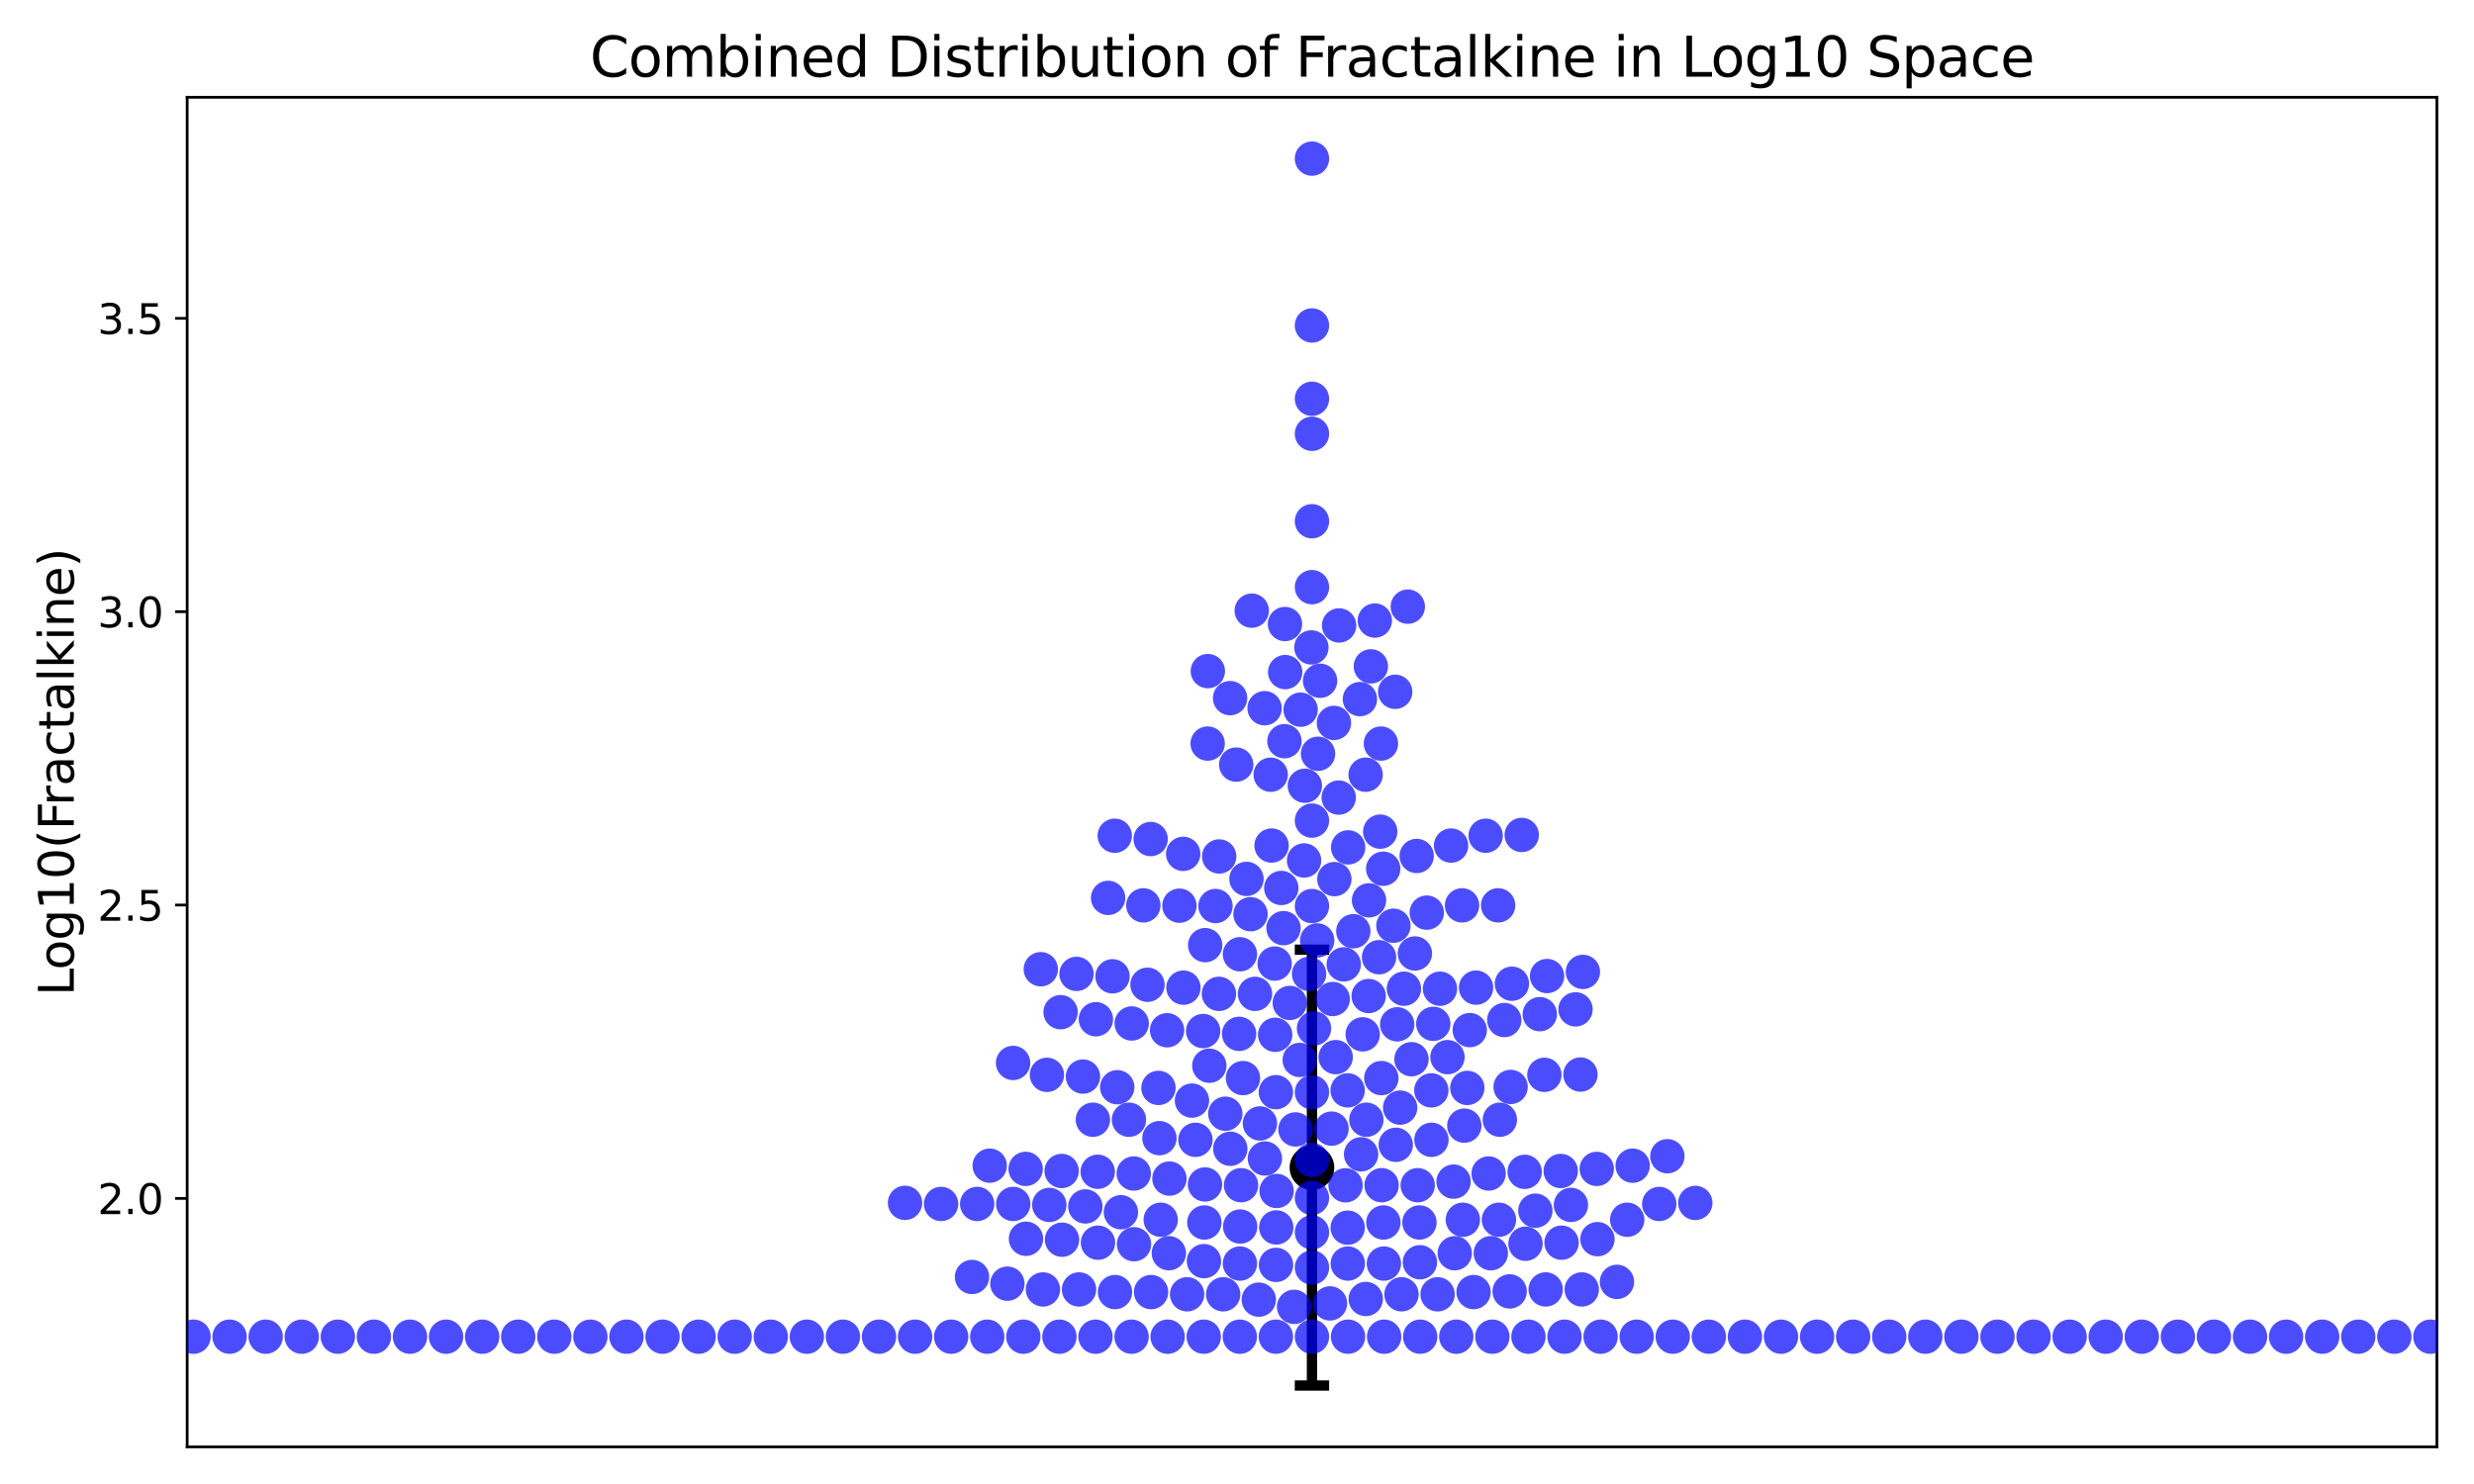 <?xml version="1.0" encoding="utf-8" standalone="no"?>
<!DOCTYPE svg PUBLIC "-//W3C//DTD SVG 1.1//EN"
  "http://www.w3.org/Graphics/SVG/1.1/DTD/svg11.dtd">
<svg xmlns:xlink="http://www.w3.org/1999/xlink" width="720pt" height="432pt" viewBox="0 0 720 432" xmlns="http://www.w3.org/2000/svg" version="1.1">
 <defs>
  <style type="text/css">*{stroke-linejoin: round; stroke-linecap: butt}</style>
 </defs>
 <g id="figure_1">
  <g id="patch_1">
   <path d="M 0 432 
L 720 432 
L 720 0 
L 0 0 
z
" style="fill: #ffffff"/>
  </g>
  <g id="axes_1">
   <g id="patch_2">
    <path d="M 54.47 421.2 
L 709.2 421.2 
L 709.2 28.32 
L 54.47 28.32 
z
" style="fill: #ffffff"/>
   </g>
   <g id="matplotlib.axis_1"/>
   <g id="matplotlib.axis_2">
    <g id="ytick_1">
     <g id="line2d_1">
      <defs>
       <path id="m385c8c24cf" d="M 0 0 
L -3.5 0 
" style="stroke: #000000; stroke-width: 0.8"/>
      </defs>
      <g>
       <use xlink:href="#m385c8c24cf" x="54.47" y="348.865" style="stroke: #000000; stroke-width: 0.8"/>
      </g>
     </g>
     <g id="text_1">
      <!-- 2.0 -->
      <g transform="translate(28.386 353.424) scale(0.12 -0.12)">
       <defs>
        <path id="DejaVuSans-32" d="M 1228 531 
L 3431 531 
L 3431 0 
L 469 0 
L 469 531 
Q 828 903 1448 1529 
Q 2069 2156 2228 2338 
Q 2531 2678 2651 2914 
Q 2772 3150 2772 3378 
Q 2772 3750 2511 3984 
Q 2250 4219 1831 4219 
Q 1534 4219 1204 4116 
Q 875 4013 500 3803 
L 500 4441 
Q 881 4594 1212 4672 
Q 1544 4750 1819 4750 
Q 2544 4750 2975 4387 
Q 3406 4025 3406 3419 
Q 3406 3131 3298 2873 
Q 3191 2616 2906 2266 
Q 2828 2175 2409 1742 
Q 1991 1309 1228 531 
z
" transform="scale(0.016)"/>
        <path id="DejaVuSans-2e" d="M 684 794 
L 1344 794 
L 1344 0 
L 684 0 
L 684 794 
z
" transform="scale(0.016)"/>
        <path id="DejaVuSans-30" d="M 2034 4250 
Q 1547 4250 1301 3770 
Q 1056 3291 1056 2328 
Q 1056 1369 1301 889 
Q 1547 409 2034 409 
Q 2525 409 2770 889 
Q 3016 1369 3016 2328 
Q 3016 3291 2770 3770 
Q 2525 4250 2034 4250 
z
M 2034 4750 
Q 2819 4750 3233 4129 
Q 3647 3509 3647 2328 
Q 3647 1150 3233 529 
Q 2819 -91 2034 -91 
Q 1250 -91 836 529 
Q 422 1150 422 2328 
Q 422 3509 836 4129 
Q 1250 4750 2034 4750 
z
" transform="scale(0.016)"/>
       </defs>
       <use xlink:href="#DejaVuSans-32"/>
       <use xlink:href="#DejaVuSans-2e" x="63.623"/>
       <use xlink:href="#DejaVuSans-30" x="95.41"/>
      </g>
     </g>
    </g>
    <g id="ytick_2">
     <g id="line2d_2">
      <g>
       <use xlink:href="#m385c8c24cf" x="54.47" y="263.465" style="stroke: #000000; stroke-width: 0.8"/>
      </g>
     </g>
     <g id="text_2">
      <!-- 2.5 -->
      <g transform="translate(28.386 268.024) scale(0.12 -0.12)">
       <defs>
        <path id="DejaVuSans-35" d="M 691 4666 
L 3169 4666 
L 3169 4134 
L 1269 4134 
L 1269 2991 
Q 1406 3038 1543 3061 
Q 1681 3084 1819 3084 
Q 2600 3084 3056 2656 
Q 3513 2228 3513 1497 
Q 3513 744 3044 326 
Q 2575 -91 1722 -91 
Q 1428 -91 1123 -41 
Q 819 9 494 109 
L 494 744 
Q 775 591 1075 516 
Q 1375 441 1709 441 
Q 2250 441 2565 725 
Q 2881 1009 2881 1497 
Q 2881 1984 2565 2268 
Q 2250 2553 1709 2553 
Q 1456 2553 1204 2497 
Q 953 2441 691 2322 
L 691 4666 
z
" transform="scale(0.016)"/>
       </defs>
       <use xlink:href="#DejaVuSans-32"/>
       <use xlink:href="#DejaVuSans-2e" x="63.623"/>
       <use xlink:href="#DejaVuSans-35" x="95.41"/>
      </g>
     </g>
    </g>
    <g id="ytick_3">
     <g id="line2d_3">
      <g>
       <use xlink:href="#m385c8c24cf" x="54.47" y="178.065" style="stroke: #000000; stroke-width: 0.8"/>
      </g>
     </g>
     <g id="text_3">
      <!-- 3.0 -->
      <g transform="translate(28.386 182.624) scale(0.12 -0.12)">
       <defs>
        <path id="DejaVuSans-33" d="M 2597 2516 
Q 3050 2419 3304 2112 
Q 3559 1806 3559 1356 
Q 3559 666 3084 287 
Q 2609 -91 1734 -91 
Q 1441 -91 1130 -33 
Q 819 25 488 141 
L 488 750 
Q 750 597 1062 519 
Q 1375 441 1716 441 
Q 2309 441 2620 675 
Q 2931 909 2931 1356 
Q 2931 1769 2642 2001 
Q 2353 2234 1838 2234 
L 1294 2234 
L 1294 2753 
L 1863 2753 
Q 2328 2753 2575 2939 
Q 2822 3125 2822 3475 
Q 2822 3834 2567 4026 
Q 2313 4219 1838 4219 
Q 1578 4219 1281 4162 
Q 984 4106 628 3988 
L 628 4550 
Q 988 4650 1302 4700 
Q 1616 4750 1894 4750 
Q 2613 4750 3031 4423 
Q 3450 4097 3450 3541 
Q 3450 3153 3228 2886 
Q 3006 2619 2597 2516 
z
" transform="scale(0.016)"/>
       </defs>
       <use xlink:href="#DejaVuSans-33"/>
       <use xlink:href="#DejaVuSans-2e" x="63.623"/>
       <use xlink:href="#DejaVuSans-30" x="95.41"/>
      </g>
     </g>
    </g>
    <g id="ytick_4">
     <g id="line2d_4">
      <g>
       <use xlink:href="#m385c8c24cf" x="54.47" y="92.666" style="stroke: #000000; stroke-width: 0.8"/>
      </g>
     </g>
     <g id="text_4">
      <!-- 3.5 -->
      <g transform="translate(28.386 97.225) scale(0.12 -0.12)">
       <use xlink:href="#DejaVuSans-33"/>
       <use xlink:href="#DejaVuSans-2e" x="63.623"/>
       <use xlink:href="#DejaVuSans-35" x="95.41"/>
      </g>
     </g>
    </g>
    <g id="text_5">
     <!-- Log10(Fractalkine) -->
     <g transform="translate(21.475 289.89) rotate(-90) scale(0.14 -0.14)">
      <defs>
       <path id="DejaVuSans-4c" d="M 628 4666 
L 1259 4666 
L 1259 531 
L 3531 531 
L 3531 0 
L 628 0 
L 628 4666 
z
" transform="scale(0.016)"/>
       <path id="DejaVuSans-6f" d="M 1959 3097 
Q 1497 3097 1228 2736 
Q 959 2375 959 1747 
Q 959 1119 1226 758 
Q 1494 397 1959 397 
Q 2419 397 2687 759 
Q 2956 1122 2956 1747 
Q 2956 2369 2687 2733 
Q 2419 3097 1959 3097 
z
M 1959 3584 
Q 2709 3584 3137 3096 
Q 3566 2609 3566 1747 
Q 3566 888 3137 398 
Q 2709 -91 1959 -91 
Q 1206 -91 779 398 
Q 353 888 353 1747 
Q 353 2609 779 3096 
Q 1206 3584 1959 3584 
z
" transform="scale(0.016)"/>
       <path id="DejaVuSans-67" d="M 2906 1791 
Q 2906 2416 2648 2759 
Q 2391 3103 1925 3103 
Q 1463 3103 1205 2759 
Q 947 2416 947 1791 
Q 947 1169 1205 825 
Q 1463 481 1925 481 
Q 2391 481 2648 825 
Q 2906 1169 2906 1791 
z
M 3481 434 
Q 3481 -459 3084 -895 
Q 2688 -1331 1869 -1331 
Q 1566 -1331 1297 -1286 
Q 1028 -1241 775 -1147 
L 775 -588 
Q 1028 -725 1275 -790 
Q 1522 -856 1778 -856 
Q 2344 -856 2625 -561 
Q 2906 -266 2906 331 
L 2906 616 
Q 2728 306 2450 153 
Q 2172 0 1784 0 
Q 1141 0 747 490 
Q 353 981 353 1791 
Q 353 2603 747 3093 
Q 1141 3584 1784 3584 
Q 2172 3584 2450 3431 
Q 2728 3278 2906 2969 
L 2906 3500 
L 3481 3500 
L 3481 434 
z
" transform="scale(0.016)"/>
       <path id="DejaVuSans-31" d="M 794 531 
L 1825 531 
L 1825 4091 
L 703 3866 
L 703 4441 
L 1819 4666 
L 2450 4666 
L 2450 531 
L 3481 531 
L 3481 0 
L 794 0 
L 794 531 
z
" transform="scale(0.016)"/>
       <path id="DejaVuSans-28" d="M 1984 4856 
Q 1566 4138 1362 3434 
Q 1159 2731 1159 2009 
Q 1159 1288 1364 580 
Q 1569 -128 1984 -844 
L 1484 -844 
Q 1016 -109 783 600 
Q 550 1309 550 2009 
Q 550 2706 781 3412 
Q 1013 4119 1484 4856 
L 1984 4856 
z
" transform="scale(0.016)"/>
       <path id="DejaVuSans-46" d="M 628 4666 
L 3309 4666 
L 3309 4134 
L 1259 4134 
L 1259 2759 
L 3109 2759 
L 3109 2228 
L 1259 2228 
L 1259 0 
L 628 0 
L 628 4666 
z
" transform="scale(0.016)"/>
       <path id="DejaVuSans-72" d="M 2631 2963 
Q 2534 3019 2420 3045 
Q 2306 3072 2169 3072 
Q 1681 3072 1420 2755 
Q 1159 2438 1159 1844 
L 1159 0 
L 581 0 
L 581 3500 
L 1159 3500 
L 1159 2956 
Q 1341 3275 1631 3429 
Q 1922 3584 2338 3584 
Q 2397 3584 2469 3576 
Q 2541 3569 2628 3553 
L 2631 2963 
z
" transform="scale(0.016)"/>
       <path id="DejaVuSans-61" d="M 2194 1759 
Q 1497 1759 1228 1600 
Q 959 1441 959 1056 
Q 959 750 1161 570 
Q 1363 391 1709 391 
Q 2188 391 2477 730 
Q 2766 1069 2766 1631 
L 2766 1759 
L 2194 1759 
z
M 3341 1997 
L 3341 0 
L 2766 0 
L 2766 531 
Q 2569 213 2275 61 
Q 1981 -91 1556 -91 
Q 1019 -91 701 211 
Q 384 513 384 1019 
Q 384 1609 779 1909 
Q 1175 2209 1959 2209 
L 2766 2209 
L 2766 2266 
Q 2766 2663 2505 2880 
Q 2244 3097 1772 3097 
Q 1472 3097 1187 3025 
Q 903 2953 641 2809 
L 641 3341 
Q 956 3463 1253 3523 
Q 1550 3584 1831 3584 
Q 2591 3584 2966 3190 
Q 3341 2797 3341 1997 
z
" transform="scale(0.016)"/>
       <path id="DejaVuSans-63" d="M 3122 3366 
L 3122 2828 
Q 2878 2963 2633 3030 
Q 2388 3097 2138 3097 
Q 1578 3097 1268 2742 
Q 959 2388 959 1747 
Q 959 1106 1268 751 
Q 1578 397 2138 397 
Q 2388 397 2633 464 
Q 2878 531 3122 666 
L 3122 134 
Q 2881 22 2623 -34 
Q 2366 -91 2075 -91 
Q 1284 -91 818 406 
Q 353 903 353 1747 
Q 353 2603 823 3093 
Q 1294 3584 2113 3584 
Q 2378 3584 2631 3529 
Q 2884 3475 3122 3366 
z
" transform="scale(0.016)"/>
       <path id="DejaVuSans-74" d="M 1172 4494 
L 1172 3500 
L 2356 3500 
L 2356 3053 
L 1172 3053 
L 1172 1153 
Q 1172 725 1289 603 
Q 1406 481 1766 481 
L 2356 481 
L 2356 0 
L 1766 0 
Q 1100 0 847 248 
Q 594 497 594 1153 
L 594 3053 
L 172 3053 
L 172 3500 
L 594 3500 
L 594 4494 
L 1172 4494 
z
" transform="scale(0.016)"/>
       <path id="DejaVuSans-6c" d="M 603 4863 
L 1178 4863 
L 1178 0 
L 603 0 
L 603 4863 
z
" transform="scale(0.016)"/>
       <path id="DejaVuSans-6b" d="M 581 4863 
L 1159 4863 
L 1159 1991 
L 2875 3500 
L 3609 3500 
L 1753 1863 
L 3688 0 
L 2938 0 
L 1159 1709 
L 1159 0 
L 581 0 
L 581 4863 
z
" transform="scale(0.016)"/>
       <path id="DejaVuSans-69" d="M 603 3500 
L 1178 3500 
L 1178 0 
L 603 0 
L 603 3500 
z
M 603 4863 
L 1178 4863 
L 1178 4134 
L 603 4134 
L 603 4863 
z
" transform="scale(0.016)"/>
       <path id="DejaVuSans-6e" d="M 3513 2113 
L 3513 0 
L 2938 0 
L 2938 2094 
Q 2938 2591 2744 2837 
Q 2550 3084 2163 3084 
Q 1697 3084 1428 2787 
Q 1159 2491 1159 1978 
L 1159 0 
L 581 0 
L 581 3500 
L 1159 3500 
L 1159 2956 
Q 1366 3272 1645 3428 
Q 1925 3584 2291 3584 
Q 2894 3584 3203 3211 
Q 3513 2838 3513 2113 
z
" transform="scale(0.016)"/>
       <path id="DejaVuSans-65" d="M 3597 1894 
L 3597 1613 
L 953 1613 
Q 991 1019 1311 708 
Q 1631 397 2203 397 
Q 2534 397 2845 478 
Q 3156 559 3463 722 
L 3463 178 
Q 3153 47 2828 -22 
Q 2503 -91 2169 -91 
Q 1331 -91 842 396 
Q 353 884 353 1716 
Q 353 2575 817 3079 
Q 1281 3584 2069 3584 
Q 2775 3584 3186 3129 
Q 3597 2675 3597 1894 
z
M 3022 2063 
Q 3016 2534 2758 2815 
Q 2500 3097 2075 3097 
Q 1594 3097 1305 2825 
Q 1016 2553 972 2059 
L 3022 2063 
z
" transform="scale(0.016)"/>
       <path id="DejaVuSans-29" d="M 513 4856 
L 1013 4856 
Q 1481 4119 1714 3412 
Q 1947 2706 1947 2009 
Q 1947 1309 1714 600 
Q 1481 -109 1013 -844 
L 513 -844 
Q 928 -128 1133 580 
Q 1338 1288 1338 2009 
Q 1338 2731 1133 3434 
Q 928 4138 513 4856 
z
" transform="scale(0.016)"/>
      </defs>
      <use xlink:href="#DejaVuSans-4c"/>
      <use xlink:href="#DejaVuSans-6f" x="53.963"/>
      <use xlink:href="#DejaVuSans-67" x="115.145"/>
      <use xlink:href="#DejaVuSans-31" x="178.621"/>
      <use xlink:href="#DejaVuSans-30" x="242.244"/>
      <use xlink:href="#DejaVuSans-28" x="305.867"/>
      <use xlink:href="#DejaVuSans-46" x="344.881"/>
      <use xlink:href="#DejaVuSans-72" x="395.15"/>
      <use xlink:href="#DejaVuSans-61" x="436.264"/>
      <use xlink:href="#DejaVuSans-63" x="497.543"/>
      <use xlink:href="#DejaVuSans-74" x="552.523"/>
      <use xlink:href="#DejaVuSans-61" x="591.732"/>
      <use xlink:href="#DejaVuSans-6c" x="653.012"/>
      <use xlink:href="#DejaVuSans-6b" x="680.795"/>
      <use xlink:href="#DejaVuSans-69" x="738.705"/>
      <use xlink:href="#DejaVuSans-6e" x="766.488"/>
      <use xlink:href="#DejaVuSans-65" x="829.867"/>
      <use xlink:href="#DejaVuSans-29" x="891.391"/>
     </g>
    </g>
   </g>
   <g id="LineCollection_1">
    <path d="M 381.815 403.342 
L 381.815 276.46 
" clip-path="url(#p4b4cc8ebf3)" style="fill: none; stroke: #000000; stroke-width: 3"/>
   </g>
   <g id="line2d_5">
    <defs>
     <path id="mc4b53fb633" d="M 5 0 
L -5 -0 
" style="stroke: #000000; stroke-width: 3"/>
    </defs>
    <g clip-path="url(#p4b4cc8ebf3)">
     <use xlink:href="#mc4b53fb633" x="381.815" y="403.342" style="stroke: #000000; stroke-width: 3"/>
    </g>
   </g>
   <g id="line2d_6">
    <g clip-path="url(#p4b4cc8ebf3)">
     <use xlink:href="#mc4b53fb633" x="381.815" y="276.46" style="stroke: #000000; stroke-width: 3"/>
    </g>
   </g>
   <g id="line2d_7">
    <defs>
     <path id="m9da845c8d3" d="M 0 6 
C 1.591 6 3.117 5.368 4.243 4.243 
C 5.368 3.117 6 1.591 6 0 
C 6 -1.591 5.368 -3.117 4.243 -4.243 
C 3.117 -5.368 1.591 -6 0 -6 
C -1.591 -6 -3.117 -5.368 -4.243 -4.243 
C -5.368 -3.117 -6 -1.591 -6 0 
C -6 1.591 -5.368 3.117 -4.243 4.243 
C -3.117 5.368 -1.591 6 0 6 
z
" style="stroke: #000000"/>
    </defs>
    <g clip-path="url(#p4b4cc8ebf3)">
     <use xlink:href="#m9da845c8d3" x="381.815" y="339.901" style="stroke: #000000"/>
    </g>
   </g>
   <g id="patch_3">
    <path d="M 54.47 421.2 
L 54.47 28.32 
" style="fill: none; stroke: #000000; stroke-width: 0.8; stroke-linejoin: miter; stroke-linecap: square"/>
   </g>
   <g id="patch_4">
    <path d="M 709.2 421.2 
L 709.2 28.32 
" style="fill: none; stroke: #000000; stroke-width: 0.8; stroke-linejoin: miter; stroke-linecap: square"/>
   </g>
   <g id="patch_5">
    <path d="M 54.47 421.2 
L 709.2 421.2 
" style="fill: none; stroke: #000000; stroke-width: 0.8; stroke-linejoin: miter; stroke-linecap: square"/>
   </g>
   <g id="patch_6">
    <path d="M 54.47 28.32 
L 709.2 28.32 
" style="fill: none; stroke: #000000; stroke-width: 0.8; stroke-linejoin: miter; stroke-linecap: square"/>
   </g>
   <g id="PathCollection_1">
    <defs>
     <path id="m3ff9b7cc49" d="M 0 5 
C 1.326 5 2.598 4.473 3.536 3.536 
C 4.473 2.598 5 1.326 5 0 
C 5 -1.326 4.473 -2.598 3.536 -3.536 
C 2.598 -4.473 1.326 -5 0 -5 
C -1.326 -5 -2.598 -4.473 -3.536 -3.536 
C -4.473 -2.598 -5 -1.326 -5 0 
C -5 1.326 -4.473 2.598 -3.536 3.536 
C -2.598 4.473 -1.326 5 0 5 
z
"/>
    </defs>
    <g clip-path="url(#p4b4cc8ebf3)">
     <use xlink:href="#m3ff9b7cc49" x="1043.588" y="388.192" style="fill: #0000ff; fill-opacity: 0.7"/>
     <use xlink:href="#m3ff9b7cc49" x="435.992" y="263.554" style="fill: #0000ff; fill-opacity: 0.7"/>
     <use xlink:href="#m3ff9b7cc49" x="422.301" y="246.141" style="fill: #0000ff; fill-opacity: 0.7"/>
     <use xlink:href="#m3ff9b7cc49" x="-1" y="347.521" style="fill: #0000ff; fill-opacity: 0.7"/>
     <use xlink:href="#m3ff9b7cc49" x="-1" y="389.118" style="fill: #0000ff; fill-opacity: 0.7"/>
     <use xlink:href="#m3ff9b7cc49" x="938.315" y="389.118" style="fill: #0000ff; fill-opacity: 0.7"/>
     <use xlink:href="#m3ff9b7cc49" x="-1" y="388.404" style="fill: #0000ff; fill-opacity: 0.7"/>
     <use xlink:href="#m3ff9b7cc49" x="-1" y="388.402" style="fill: #0000ff; fill-opacity: 0.7"/>
     <use xlink:href="#m3ff9b7cc49" x="948.815" y="389.118" style="fill: #0000ff; fill-opacity: 0.7"/>
     <use xlink:href="#m3ff9b7cc49" x="-1" y="389.118" style="fill: #0000ff; fill-opacity: 0.7"/>
     <use xlink:href="#m3ff9b7cc49" x="-1" y="389.118" style="fill: #0000ff; fill-opacity: 0.7"/>
     <use xlink:href="#m3ff9b7cc49" x="959.315" y="389.118" style="fill: #0000ff; fill-opacity: 0.7"/>
     <use xlink:href="#m3ff9b7cc49" x="1043.588" y="388.192" style="fill: #0000ff; fill-opacity: 0.7"/>
     <use xlink:href="#m3ff9b7cc49" x="378.518" y="206.596" style="fill: #0000ff; fill-opacity: 0.7"/>
     <use xlink:href="#m3ff9b7cc49" x="370.06" y="246.141" style="fill: #0000ff; fill-opacity: 0.7"/>
     <use xlink:href="#m3ff9b7cc49" x="980.315" y="389.118" style="fill: #0000ff; fill-opacity: 0.7"/>
     <use xlink:href="#m3ff9b7cc49" x="366.674" y="327.034" style="fill: #0000ff; fill-opacity: 0.7"/>
     <use xlink:href="#m3ff9b7cc49" x="990.815" y="389.118" style="fill: #0000ff; fill-opacity: 0.7"/>
     <use xlink:href="#m3ff9b7cc49" x="-1" y="389.118" style="fill: #0000ff; fill-opacity: 0.7"/>
     <use xlink:href="#m3ff9b7cc49" x="-1" y="308.886" style="fill: #0000ff; fill-opacity: 0.7"/>
     <use xlink:href="#m3ff9b7cc49" x="389.715" y="182.067" style="fill: #0000ff; fill-opacity: 0.7"/>
     <use xlink:href="#m3ff9b7cc49" x="464.898" y="360.728" style="fill: #0000ff; fill-opacity: 0.7"/>
     <use xlink:href="#m3ff9b7cc49" x="332.739" y="263.554" style="fill: #0000ff; fill-opacity: 0.7"/>
     <use xlink:href="#m3ff9b7cc49" x="360.857" y="277.791" style="fill: #0000ff; fill-opacity: 0.7"/>
     <use xlink:href="#m3ff9b7cc49" x="425.492" y="263.554" style="fill: #0000ff; fill-opacity: 0.7"/>
     <use xlink:href="#m3ff9b7cc49" x="373.533" y="270.19" style="fill: #0000ff; fill-opacity: 0.7"/>
     <use xlink:href="#m3ff9b7cc49" x="400.109" y="180.648" style="fill: #0000ff; fill-opacity: 0.7"/>
     <use xlink:href="#m3ff9b7cc49" x="371.106" y="301.23" style="fill: #0000ff; fill-opacity: 0.7"/>
     <use xlink:href="#m3ff9b7cc49" x="433.231" y="341.613" style="fill: #0000ff; fill-opacity: 0.7"/>
     <use xlink:href="#m3ff9b7cc49" x="-1" y="381.791" style="fill: #0000ff; fill-opacity: 0.7"/>
     <use xlink:href="#m3ff9b7cc49" x="-1" y="372.707" style="fill: #0000ff; fill-opacity: 0.7"/>
     <use xlink:href="#m3ff9b7cc49" x="398.318" y="289.949" style="fill: #0000ff; fill-opacity: 0.7"/>
     <use xlink:href="#m3ff9b7cc49" x="350.735" y="275.133" style="fill: #0000ff; fill-opacity: 0.7"/>
     <use xlink:href="#m3ff9b7cc49" x="351.944" y="310.232" style="fill: #0000ff; fill-opacity: 0.7"/>
     <use xlink:href="#m3ff9b7cc49" x="329.951" y="341.613" style="fill: #0000ff; fill-opacity: 0.7"/>
     <use xlink:href="#m3ff9b7cc49" x="324.42" y="243.286" style="fill: #0000ff; fill-opacity: 0.7"/>
     <use xlink:href="#m3ff9b7cc49" x="-1" y="352.105" style="fill: #0000ff; fill-opacity: 0.7"/>
     <use xlink:href="#m3ff9b7cc49" x="-1" y="359.449" style="fill: #0000ff; fill-opacity: 0.7"/>
     <use xlink:href="#m3ff9b7cc49" x="432.364" y="243.286" style="fill: #0000ff; fill-opacity: 0.7"/>
     <use xlink:href="#m3ff9b7cc49" x="362.758" y="255.854" style="fill: #0000ff; fill-opacity: 0.7"/>
     <use xlink:href="#m3ff9b7cc49" x="412.295" y="249.173" style="fill: #0000ff; fill-opacity: 0.7"/>
     <use xlink:href="#m3ff9b7cc49" x="302.895" y="282.145" style="fill: #0000ff; fill-opacity: 0.7"/>
     <use xlink:href="#m3ff9b7cc49" x="350.145" y="300.146" style="fill: #0000ff; fill-opacity: 0.7"/>
     <use xlink:href="#m3ff9b7cc49" x="334.871" y="244.247" style="fill: #0000ff; fill-opacity: 0.7"/>
     <use xlink:href="#m3ff9b7cc49" x="473.559" y="355.074" style="fill: #0000ff; fill-opacity: 0.7"/>
     <use xlink:href="#m3ff9b7cc49" x="421.256" y="307.737" style="fill: #0000ff; fill-opacity: 0.7"/>
     <use xlink:href="#m3ff9b7cc49" x="442.861" y="243.058" style="fill: #0000ff; fill-opacity: 0.7"/>
     <use xlink:href="#m3ff9b7cc49" x="337.797" y="355.074" style="fill: #0000ff; fill-opacity: 0.7"/>
     <use xlink:href="#m3ff9b7cc49" x="-1" y="373.745" style="fill: #0000ff; fill-opacity: 0.7"/>
     <use xlink:href="#m3ff9b7cc49" x="-1" y="384.007" style="fill: #0000ff; fill-opacity: 0.7"/>
     <use xlink:href="#m3ff9b7cc49" x="428.851" y="376.132" style="fill: #0000ff; fill-opacity: 0.7"/>
     <use xlink:href="#m3ff9b7cc49" x="371.529" y="346.701" style="fill: #0000ff; fill-opacity: 0.7"/>
     <use xlink:href="#m3ff9b7cc49" x="388.719" y="307.737" style="fill: #0000ff; fill-opacity: 0.7"/>
     <use xlink:href="#m3ff9b7cc49" x="-1" y="355.167" style="fill: #0000ff; fill-opacity: 0.7"/>
     <use xlink:href="#m3ff9b7cc49" x="-1" y="383.227" style="fill: #0000ff; fill-opacity: 0.7"/>
     <use xlink:href="#m3ff9b7cc49" x="334.995" y="376.132" style="fill: #0000ff; fill-opacity: 0.7"/>
     <use xlink:href="#m3ff9b7cc49" x="324.495" y="376.132" style="fill: #0000ff; fill-opacity: 0.7"/>
     <use xlink:href="#m3ff9b7cc49" x="1043.588" y="389.118" style="fill: #0000ff; fill-opacity: 0.7"/>
     <use xlink:href="#m3ff9b7cc49" x="-1" y="389.118" style="fill: #0000ff; fill-opacity: 0.7"/>
     <use xlink:href="#m3ff9b7cc49" x="-1" y="327.68" style="fill: #0000ff; fill-opacity: 0.7"/>
     <use xlink:href="#m3ff9b7cc49" x="354.812" y="249.317" style="fill: #0000ff; fill-opacity: 0.7"/>
     <use xlink:href="#m3ff9b7cc49" x="-1" y="327.68" style="fill: #0000ff; fill-opacity: 0.7"/>
     <use xlink:href="#m3ff9b7cc49" x="-1" y="346.072" style="fill: #0000ff; fill-opacity: 0.7"/>
     <use xlink:href="#m3ff9b7cc49" x="318.934" y="296.704" style="fill: #0000ff; fill-opacity: 0.7"/>
     <use xlink:href="#m3ff9b7cc49" x="357.989" y="203.231" style="fill: #0000ff; fill-opacity: 0.7"/>
     <use xlink:href="#m3ff9b7cc49" x="436.233" y="355.074" style="fill: #0000ff; fill-opacity: 0.7"/>
     <use xlink:href="#m3ff9b7cc49" x="-1" y="375.858" style="fill: #0000ff; fill-opacity: 0.7"/>
     <use xlink:href="#m3ff9b7cc49" x="-1" y="389.118" style="fill: #0000ff; fill-opacity: 0.7"/>
     <use xlink:href="#m3ff9b7cc49" x="1043.588" y="389.118" style="fill: #0000ff; fill-opacity: 0.7"/>
     <use xlink:href="#m3ff9b7cc49" x="384.18" y="198.175" style="fill: #0000ff; fill-opacity: 0.7"/>
     <use xlink:href="#m3ff9b7cc49" x="429.573" y="287.509" style="fill: #0000ff; fill-opacity: 0.7"/>
     <use xlink:href="#m3ff9b7cc49" x="288.033" y="339.334" style="fill: #0000ff; fill-opacity: 0.7"/>
     <use xlink:href="#m3ff9b7cc49" x="475.15" y="339.334" style="fill: #0000ff; fill-opacity: 0.7"/>
     <use xlink:href="#m3ff9b7cc49" x="-1" y="370.738" style="fill: #0000ff; fill-opacity: 0.7"/>
     <use xlink:href="#m3ff9b7cc49" x="-1" y="389.118" style="fill: #0000ff; fill-opacity: 0.7"/>
     <use xlink:href="#m3ff9b7cc49" x="1043.315" y="389.118" style="fill: #0000ff; fill-opacity: 0.7"/>
     <use xlink:href="#m3ff9b7cc49" x="-1" y="389.118" style="fill: #0000ff; fill-opacity: 0.7"/>
     <use xlink:href="#m3ff9b7cc49" x="-1" y="329.969" style="fill: #0000ff; fill-opacity: 0.7"/>
     <use xlink:href="#m3ff9b7cc49" x="322.49" y="261.378" style="fill: #0000ff; fill-opacity: 0.7"/>
     <use xlink:href="#m3ff9b7cc49" x="-1" y="329.969" style="fill: #0000ff; fill-opacity: 0.7"/>
     <use xlink:href="#m3ff9b7cc49" x="-1" y="306.592" style="fill: #0000ff; fill-opacity: 0.7"/>
     <use xlink:href="#m3ff9b7cc49" x="374.021" y="195.648" style="fill: #0000ff; fill-opacity: 0.7"/>
     <use xlink:href="#m3ff9b7cc49" x="425.733" y="355.074" style="fill: #0000ff; fill-opacity: 0.7"/>
     <use xlink:href="#m3ff9b7cc49" x="1043.588" y="389.118" style="fill: #0000ff; fill-opacity: 0.7"/>
     <use xlink:href="#m3ff9b7cc49" x="344.412" y="287.509" style="fill: #0000ff; fill-opacity: 0.7"/>
     <use xlink:href="#m3ff9b7cc49" x="1043.588" y="389.118" style="fill: #0000ff; fill-opacity: 0.7"/>
     <use xlink:href="#m3ff9b7cc49" x="325.15" y="316.5" style="fill: #0000ff; fill-opacity: 0.7"/>
     <use xlink:href="#m3ff9b7cc49" x="1043.588" y="389.118" style="fill: #0000ff; fill-opacity: 0.7"/>
     <use xlink:href="#m3ff9b7cc49" x="-1" y="389.118" style="fill: #0000ff; fill-opacity: 0.7"/>
     <use xlink:href="#m3ff9b7cc49" x="-1" y="244.558" style="fill: #0000ff; fill-opacity: 0.7"/>
     <use xlink:href="#m3ff9b7cc49" x="381.815" y="46.178" style="fill: #0000ff; fill-opacity: 0.7"/>
     <use xlink:href="#m3ff9b7cc49" x="-1" y="244.558" style="fill: #0000ff; fill-opacity: 0.7"/>
     <use xlink:href="#m3ff9b7cc49" x="-1" y="364.526" style="fill: #0000ff; fill-opacity: 0.7"/>
     <use xlink:href="#m3ff9b7cc49" x="436.496" y="325.958" style="fill: #0000ff; fill-opacity: 0.7"/>
     <use xlink:href="#m3ff9b7cc49" x="381.815" y="170.928" style="fill: #0000ff; fill-opacity: 0.7"/>
     <use xlink:href="#m3ff9b7cc49" x="812.315" y="389.118" style="fill: #0000ff; fill-opacity: 0.7"/>
     <use xlink:href="#m3ff9b7cc49" x="383.581" y="219.424" style="fill: #0000ff; fill-opacity: 0.7"/>
     <use xlink:href="#m3ff9b7cc49" x="397.65" y="325.958" style="fill: #0000ff; fill-opacity: 0.7"/>
     <use xlink:href="#m3ff9b7cc49" x="266.315" y="389.118" style="fill: #0000ff; fill-opacity: 0.7"/>
     <use xlink:href="#m3ff9b7cc49" x="363.937" y="266.132" style="fill: #0000ff; fill-opacity: 0.7"/>
     <use xlink:href="#m3ff9b7cc49" x="373.965" y="181.655" style="fill: #0000ff; fill-opacity: 0.7"/>
     <use xlink:href="#m3ff9b7cc49" x="507.815" y="389.118" style="fill: #0000ff; fill-opacity: 0.7"/>
     <use xlink:href="#m3ff9b7cc49" x="388.335" y="255.915" style="fill: #0000ff; fill-opacity: 0.7"/>
     <use xlink:href="#m3ff9b7cc49" x="245.315" y="389.118" style="fill: #0000ff; fill-opacity: 0.7"/>
     <use xlink:href="#m3ff9b7cc49" x="528.815" y="389.118" style="fill: #0000ff; fill-opacity: 0.7"/>
     <use xlink:href="#m3ff9b7cc49" x="234.815" y="389.118" style="fill: #0000ff; fill-opacity: 0.7"/>
     <use xlink:href="#m3ff9b7cc49" x="318.058" y="325.958" style="fill: #0000ff; fill-opacity: 0.7"/>
     <use xlink:href="#m3ff9b7cc49" x="313.297" y="283.509" style="fill: #0000ff; fill-opacity: 0.7"/>
     <use xlink:href="#m3ff9b7cc49" x="380.978" y="283.509" style="fill: #0000ff; fill-opacity: 0.7"/>
     <use xlink:href="#m3ff9b7cc49" x="401.888" y="216.462" style="fill: #0000ff; fill-opacity: 0.7"/>
     <use xlink:href="#m3ff9b7cc49" x="409.708" y="176.596" style="fill: #0000ff; fill-opacity: 0.7"/>
     <use xlink:href="#m3ff9b7cc49" x="203.315" y="389.118" style="fill: #0000ff; fill-opacity: 0.7"/>
     <use xlink:href="#m3ff9b7cc49" x="351.463" y="216.462" style="fill: #0000ff; fill-opacity: 0.7"/>
     <use xlink:href="#m3ff9b7cc49" x="192.815" y="389.118" style="fill: #0000ff; fill-opacity: 0.7"/>
     <use xlink:href="#m3ff9b7cc49" x="581.315" y="389.118" style="fill: #0000ff; fill-opacity: 0.7"/>
     <use xlink:href="#m3ff9b7cc49" x="410.775" y="308.34" style="fill: #0000ff; fill-opacity: 0.7"/>
     <use xlink:href="#m3ff9b7cc49" x="396.579" y="301.106" style="fill: #0000ff; fill-opacity: 0.7"/>
     <use xlink:href="#m3ff9b7cc49" x="402.549" y="252.895" style="fill: #0000ff; fill-opacity: 0.7"/>
     <use xlink:href="#m3ff9b7cc49" x="368.028" y="206.161" style="fill: #0000ff; fill-opacity: 0.7"/>
     <use xlink:href="#m3ff9b7cc49" x="371.315" y="389.118" style="fill: #0000ff; fill-opacity: 0.7"/>
     <use xlink:href="#m3ff9b7cc49" x="328.558" y="325.958" style="fill: #0000ff; fill-opacity: 0.7"/>
     <use xlink:href="#m3ff9b7cc49" x="360.815" y="389.118" style="fill: #0000ff; fill-opacity: 0.7"/>
     <use xlink:href="#m3ff9b7cc49" x="364.29" y="177.769" style="fill: #0000ff; fill-opacity: 0.7"/>
     <use xlink:href="#m3ff9b7cc49" x="350.315" y="389.118" style="fill: #0000ff; fill-opacity: 0.7"/>
     <use xlink:href="#m3ff9b7cc49" x="350.38" y="367.124" style="fill: #0000ff; fill-opacity: 0.7"/>
     <use xlink:href="#m3ff9b7cc49" x="308.659" y="294.647" style="fill: #0000ff; fill-opacity: 0.7"/>
     <use xlink:href="#m3ff9b7cc49" x="329.315" y="389.118" style="fill: #0000ff; fill-opacity: 0.7"/>
     <use xlink:href="#m3ff9b7cc49" x="359.77" y="222.579" style="fill: #0000ff; fill-opacity: 0.7"/>
     <use xlink:href="#m3ff9b7cc49" x="434.315" y="389.118" style="fill: #0000ff; fill-opacity: 0.7"/>
     <use xlink:href="#m3ff9b7cc49" x="318.815" y="389.118" style="fill: #0000ff; fill-opacity: 0.7"/>
     <use xlink:href="#m3ff9b7cc49" x="444.815" y="389.118" style="fill: #0000ff; fill-opacity: 0.7"/>
     <use xlink:href="#m3ff9b7cc49" x="411.773" y="277.561" style="fill: #0000ff; fill-opacity: 0.7"/>
     <use xlink:href="#m3ff9b7cc49" x="392.198" y="317.412" style="fill: #0000ff; fill-opacity: 0.7"/>
     <use xlink:href="#m3ff9b7cc49" x="458.519" y="293.83" style="fill: #0000ff; fill-opacity: 0.7"/>
     <use xlink:href="#m3ff9b7cc49" x="372.885" y="258.493" style="fill: #0000ff; fill-opacity: 0.7"/>
     <use xlink:href="#m3ff9b7cc49" x="182.315" y="389.118" style="fill: #0000ff; fill-opacity: 0.7"/>
     <use xlink:href="#m3ff9b7cc49" x="171.815" y="389.118" style="fill: #0000ff; fill-opacity: 0.7"/>
     <use xlink:href="#m3ff9b7cc49" x="408.578" y="287.821" style="fill: #0000ff; fill-opacity: 0.7"/>
     <use xlink:href="#m3ff9b7cc49" x="416.555" y="317.412" style="fill: #0000ff; fill-opacity: 0.7"/>
     <use xlink:href="#m3ff9b7cc49" x="56.315" y="389.118" style="fill: #0000ff; fill-opacity: 0.7"/>
     <use xlink:href="#m3ff9b7cc49" x="717.815" y="389.118" style="fill: #0000ff; fill-opacity: 0.7"/>
     <use xlink:href="#m3ff9b7cc49" x="419.078" y="287.821" style="fill: #0000ff; fill-opacity: 0.7"/>
     <use xlink:href="#m3ff9b7cc49" x="728.315" y="389.118" style="fill: #0000ff; fill-opacity: 0.7"/>
     <use xlink:href="#m3ff9b7cc49" x="35.315" y="389.118" style="fill: #0000ff; fill-opacity: 0.7"/>
     <use xlink:href="#m3ff9b7cc49" x="738.815" y="389.118" style="fill: #0000ff; fill-opacity: 0.7"/>
     <use xlink:href="#m3ff9b7cc49" x="24.815" y="389.118" style="fill: #0000ff; fill-opacity: 0.7"/>
     <use xlink:href="#m3ff9b7cc49" x="749.315" y="389.118" style="fill: #0000ff; fill-opacity: 0.7"/>
     <use xlink:href="#m3ff9b7cc49" x="14.315" y="389.118" style="fill: #0000ff; fill-opacity: 0.7"/>
     <use xlink:href="#m3ff9b7cc49" x="759.815" y="389.118" style="fill: #0000ff; fill-opacity: 0.7"/>
     <use xlink:href="#m3ff9b7cc49" x="3.815" y="389.118" style="fill: #0000ff; fill-opacity: 0.7"/>
     <use xlink:href="#m3ff9b7cc49" x="415.231" y="265.676" style="fill: #0000ff; fill-opacity: 0.7"/>
     <use xlink:href="#m3ff9b7cc49" x="397.435" y="225.518" style="fill: #0000ff; fill-opacity: 0.7"/>
     <use xlink:href="#m3ff9b7cc49" x="398.952" y="193.982" style="fill: #0000ff; fill-opacity: 0.7"/>
     <use xlink:href="#m3ff9b7cc49" x="-1" y="381.528" style="fill: #0000ff; fill-opacity: 0.7"/>
     <use xlink:href="#m3ff9b7cc49" x="-1" y="385.839" style="fill: #0000ff; fill-opacity: 0.7"/>
     <use xlink:href="#m3ff9b7cc49" x="437.777" y="296.939" style="fill: #0000ff; fill-opacity: 0.7"/>
     <use xlink:href="#m3ff9b7cc49" x="391.586" y="345.048" style="fill: #0000ff; fill-opacity: 0.7"/>
     <use xlink:href="#m3ff9b7cc49" x="401.684" y="242.099" style="fill: #0000ff; fill-opacity: 0.7"/>
     <use xlink:href="#m3ff9b7cc49" x="402.006" y="313.839" style="fill: #0000ff; fill-opacity: 0.7"/>
     <use xlink:href="#m3ff9b7cc49" x="696.815" y="389.118" style="fill: #0000ff; fill-opacity: 0.7"/>
     <use xlink:href="#m3ff9b7cc49" x="323.772" y="284.207" style="fill: #0000ff; fill-opacity: 0.7"/>
     <use xlink:href="#m3ff9b7cc49" x="161.315" y="389.118" style="fill: #0000ff; fill-opacity: 0.7"/>
     <use xlink:href="#m3ff9b7cc49" x="612.815" y="389.118" style="fill: #0000ff; fill-opacity: 0.7"/>
     <use xlink:href="#m3ff9b7cc49" x="339.648" y="299.911" style="fill: #0000ff; fill-opacity: 0.7"/>
     <use xlink:href="#m3ff9b7cc49" x="361.738" y="313.839" style="fill: #0000ff; fill-opacity: 0.7"/>
     <use xlink:href="#m3ff9b7cc49" x="140.315" y="389.118" style="fill: #0000ff; fill-opacity: 0.7"/>
     <use xlink:href="#m3ff9b7cc49" x="446.83" y="352.436" style="fill: #0000ff; fill-opacity: 0.7"/>
     <use xlink:href="#m3ff9b7cc49" x="129.815" y="389.118" style="fill: #0000ff; fill-opacity: 0.7"/>
     <use xlink:href="#m3ff9b7cc49" x="407.478" y="322.437" style="fill: #0000ff; fill-opacity: 0.7"/>
     <use xlink:href="#m3ff9b7cc49" x="309.079" y="360.885" style="fill: #0000ff; fill-opacity: 0.7"/>
     <use xlink:href="#m3ff9b7cc49" x="366.344" y="378.339" style="fill: #0000ff; fill-opacity: 0.7"/>
     <use xlink:href="#m3ff9b7cc49" x="108.815" y="389.118" style="fill: #0000ff; fill-opacity: 0.7"/>
     <use xlink:href="#m3ff9b7cc49" x="381.815" y="116.089" style="fill: #0000ff; fill-opacity: 0.7"/>
     <use xlink:href="#m3ff9b7cc49" x="369.804" y="225.524" style="fill: #0000ff; fill-opacity: 0.7"/>
     <use xlink:href="#m3ff9b7cc49" x="388.208" y="210.448" style="fill: #0000ff; fill-opacity: 0.7"/>
     <use xlink:href="#m3ff9b7cc49" x="402.744" y="367.829" style="fill: #0000ff; fill-opacity: 0.7"/>
     <use xlink:href="#m3ff9b7cc49" x="333.95" y="286.664" style="fill: #0000ff; fill-opacity: 0.7"/>
     <use xlink:href="#m3ff9b7cc49" x="1043.588" y="389.118" style="fill: #0000ff; fill-opacity: 0.7"/>
     <use xlink:href="#m3ff9b7cc49" x="-1" y="389.118" style="fill: #0000ff; fill-opacity: 0.7"/>
     <use xlink:href="#m3ff9b7cc49" x="-1" y="389.118" style="fill: #0000ff; fill-opacity: 0.7"/>
     <use xlink:href="#m3ff9b7cc49" x="686.315" y="389.118" style="fill: #0000ff; fill-opacity: 0.7"/>
     <use xlink:href="#m3ff9b7cc49" x="337.14" y="316.697" style="fill: #0000ff; fill-opacity: 0.7"/>
     <use xlink:href="#m3ff9b7cc49" x="381.649" y="188.47" style="fill: #0000ff; fill-opacity: 0.7"/>
     <use xlink:href="#m3ff9b7cc49" x="87.815" y="389.118" style="fill: #0000ff; fill-opacity: 0.7"/>
     <use xlink:href="#m3ff9b7cc49" x="373.807" y="215.771" style="fill: #0000ff; fill-opacity: 0.7"/>
     <use xlink:href="#m3ff9b7cc49" x="450.238" y="284.129" style="fill: #0000ff; fill-opacity: 0.7"/>
     <use xlink:href="#m3ff9b7cc49" x="353.738" y="263.754" style="fill: #0000ff; fill-opacity: 0.7"/>
     <use xlink:href="#m3ff9b7cc49" x="406.034" y="201.388" style="fill: #0000ff; fill-opacity: 0.7"/>
     <use xlink:href="#m3ff9b7cc49" x="381.815" y="263.754" style="fill: #0000ff; fill-opacity: 0.7"/>
     <use xlink:href="#m3ff9b7cc49" x="398.42" y="262.089" style="fill: #0000ff; fill-opacity: 0.7"/>
     <use xlink:href="#m3ff9b7cc49" x="675.815" y="389.118" style="fill: #0000ff; fill-opacity: 0.7"/>
     <use xlink:href="#m3ff9b7cc49" x="379.748" y="228.734" style="fill: #0000ff; fill-opacity: 0.7"/>
     <use xlink:href="#m3ff9b7cc49" x="381.815" y="358.744" style="fill: #0000ff; fill-opacity: 0.7"/>
     <use xlink:href="#m3ff9b7cc49" x="98.315" y="389.118" style="fill: #0000ff; fill-opacity: 0.7"/>
     <use xlink:href="#m3ff9b7cc49" x="665.315" y="389.118" style="fill: #0000ff; fill-opacity: 0.7"/>
     <use xlink:href="#m3ff9b7cc49" x="392.347" y="246.674" style="fill: #0000ff; fill-opacity: 0.7"/>
     <use xlink:href="#m3ff9b7cc49" x="378.255" y="308.555" style="fill: #0000ff; fill-opacity: 0.7"/>
     <use xlink:href="#m3ff9b7cc49" x="354.739" y="289.318" style="fill: #0000ff; fill-opacity: 0.7"/>
     <use xlink:href="#m3ff9b7cc49" x="654.815" y="389.118" style="fill: #0000ff; fill-opacity: 0.7"/>
     <use xlink:href="#m3ff9b7cc49" x="77.315" y="389.118" style="fill: #0000ff; fill-opacity: 0.7"/>
     <use xlink:href="#m3ff9b7cc49" x="389.605" y="232.181" style="fill: #0000ff; fill-opacity: 0.7"/>
     <use xlink:href="#m3ff9b7cc49" x="305.374" y="350.758" style="fill: #0000ff; fill-opacity: 0.7"/>
     <use xlink:href="#m3ff9b7cc49" x="368.116" y="337.244" style="fill: #0000ff; fill-opacity: 0.7"/>
     <use xlink:href="#m3ff9b7cc49" x="392.244" y="367.829" style="fill: #0000ff; fill-opacity: 0.7"/>
     <use xlink:href="#m3ff9b7cc49" x="360.854" y="367.829" style="fill: #0000ff; fill-opacity: 0.7"/>
     <use xlink:href="#m3ff9b7cc49" x="365.239" y="289.318" style="fill: #0000ff; fill-opacity: 0.7"/>
     <use xlink:href="#m3ff9b7cc49" x="381.815" y="238.886" style="fill: #0000ff; fill-opacity: 0.7"/>
     <use xlink:href="#m3ff9b7cc49" x="457.181" y="350.758" style="fill: #0000ff; fill-opacity: 0.7"/>
     <use xlink:href="#m3ff9b7cc49" x="427.029" y="316.697" style="fill: #0000ff; fill-opacity: 0.7"/>
     <use xlink:href="#m3ff9b7cc49" x="119.315" y="389.118" style="fill: #0000ff; fill-opacity: 0.7"/>
     <use xlink:href="#m3ff9b7cc49" x="381.815" y="389.118" style="fill: #0000ff; fill-opacity: 0.7"/>
     <use xlink:href="#m3ff9b7cc49" x="381.815" y="337.677" style="fill: #0000ff; fill-opacity: 0.7"/>
     <use xlink:href="#m3ff9b7cc49" x="623.315" y="389.118" style="fill: #0000ff; fill-opacity: 0.7"/>
     <use xlink:href="#m3ff9b7cc49" x="427.738" y="299.869" style="fill: #0000ff; fill-opacity: 0.7"/>
     <use xlink:href="#m3ff9b7cc49" x="413.237" y="367.447" style="fill: #0000ff; fill-opacity: 0.7"/>
     <use xlink:href="#m3ff9b7cc49" x="150.815" y="389.118" style="fill: #0000ff; fill-opacity: 0.7"/>
     <use xlink:href="#m3ff9b7cc49" x="391.066" y="280.734" style="fill: #0000ff; fill-opacity: 0.7"/>
     <use xlink:href="#m3ff9b7cc49" x="644.315" y="389.118" style="fill: #0000ff; fill-opacity: 0.7"/>
     <use xlink:href="#m3ff9b7cc49" x="443.719" y="341.13" style="fill: #0000ff; fill-opacity: 0.7"/>
     <use xlink:href="#m3ff9b7cc49" x="326.213" y="352.889" style="fill: #0000ff; fill-opacity: 0.7"/>
     <use xlink:href="#m3ff9b7cc49" x="387.059" y="379.429" style="fill: #0000ff; fill-opacity: 0.7"/>
     <use xlink:href="#m3ff9b7cc49" x="66.815" y="389.118" style="fill: #0000ff; fill-opacity: 0.7"/>
     <use xlink:href="#m3ff9b7cc49" x="707.315" y="389.118" style="fill: #0000ff; fill-opacity: 0.7"/>
     <use xlink:href="#m3ff9b7cc49" x="470.574" y="373.16" style="fill: #0000ff; fill-opacity: 0.7"/>
     <use xlink:href="#m3ff9b7cc49" x="381.815" y="151.742" style="fill: #0000ff; fill-opacity: 0.7"/>
     <use xlink:href="#m3ff9b7cc49" x="-1" y="373.649" style="fill: #0000ff; fill-opacity: 0.7"/>
     <use xlink:href="#m3ff9b7cc49" x="-1" y="385.775" style="fill: #0000ff; fill-opacity: 0.7"/>
     <use xlink:href="#m3ff9b7cc49" x="396.11" y="336.024" style="fill: #0000ff; fill-opacity: 0.7"/>
     <use xlink:href="#m3ff9b7cc49" x="315.168" y="313.396" style="fill: #0000ff; fill-opacity: 0.7"/>
     <use xlink:href="#m3ff9b7cc49" x="791.315" y="389.118" style="fill: #0000ff; fill-opacity: 0.7"/>
     <use xlink:href="#m3ff9b7cc49" x="780.815" y="389.118" style="fill: #0000ff; fill-opacity: 0.7"/>
     <use xlink:href="#m3ff9b7cc49" x="-1" y="389.118" style="fill: #0000ff; fill-opacity: 0.7"/>
     <use xlink:href="#m3ff9b7cc49" x="-1" y="388.163" style="fill: #0000ff; fill-opacity: 0.7"/>
     <use xlink:href="#m3ff9b7cc49" x="337.42" y="331.322" style="fill: #0000ff; fill-opacity: 0.7"/>
     <use xlink:href="#m3ff9b7cc49" x="770.315" y="389.118" style="fill: #0000ff; fill-opacity: 0.7"/>
     <use xlink:href="#m3ff9b7cc49" x="381.815" y="126.28" style="fill: #0000ff; fill-opacity: 0.7"/>
     <use xlink:href="#m3ff9b7cc49" x="45.815" y="389.118" style="fill: #0000ff; fill-opacity: 0.7"/>
     <use xlink:href="#m3ff9b7cc49" x="392.216" y="357.376" style="fill: #0000ff; fill-opacity: 0.7"/>
     <use xlink:href="#m3ff9b7cc49" x="381.815" y="348.709" style="fill: #0000ff; fill-opacity: 0.7"/>
     <use xlink:href="#m3ff9b7cc49" x="602.315" y="389.118" style="fill: #0000ff; fill-opacity: 0.7"/>
     <use xlink:href="#m3ff9b7cc49" x="395.774" y="203.513" style="fill: #0000ff; fill-opacity: 0.7"/>
     <use xlink:href="#m3ff9b7cc49" x="406.622" y="298.187" style="fill: #0000ff; fill-opacity: 0.7"/>
     <use xlink:href="#m3ff9b7cc49" x="330.028" y="362.205" style="fill: #0000ff; fill-opacity: 0.7"/>
     <use xlink:href="#m3ff9b7cc49" x="801.815" y="389.118" style="fill: #0000ff; fill-opacity: 0.7"/>
     <use xlink:href="#m3ff9b7cc49" x="350.681" y="344.802" style="fill: #0000ff; fill-opacity: 0.7"/>
     <use xlink:href="#m3ff9b7cc49" x="440.004" y="286.366" style="fill: #0000ff; fill-opacity: 0.7"/>
     <use xlink:href="#m3ff9b7cc49" x="465.815" y="389.118" style="fill: #0000ff; fill-opacity: 0.7"/>
     <use xlink:href="#m3ff9b7cc49" x="358.045" y="334.413" style="fill: #0000ff; fill-opacity: 0.7"/>
     <use xlink:href="#m3ff9b7cc49" x="1043.588" y="386.362" style="fill: #0000ff; fill-opacity: 0.7"/>
     <use xlink:href="#m3ff9b7cc49" x="297.815" y="389.118" style="fill: #0000ff; fill-opacity: 0.7"/>
     <use xlink:href="#m3ff9b7cc49" x="381.815" y="317.962" style="fill: #0000ff; fill-opacity: 0.7"/>
     <use xlink:href="#m3ff9b7cc49" x="346.896" y="320.393" style="fill: #0000ff; fill-opacity: 0.7"/>
     <use xlink:href="#m3ff9b7cc49" x="455.315" y="389.118" style="fill: #0000ff; fill-opacity: 0.7"/>
     <use xlink:href="#m3ff9b7cc49" x="371.347" y="368.214" style="fill: #0000ff; fill-opacity: 0.7"/>
     <use xlink:href="#m3ff9b7cc49" x="308.315" y="389.118" style="fill: #0000ff; fill-opacity: 0.7"/>
     <use xlink:href="#m3ff9b7cc49" x="1043.588" y="383.361" style="fill: #0000ff; fill-opacity: 0.7"/>
     <use xlink:href="#m3ff9b7cc49" x="413.098" y="355.877" style="fill: #0000ff; fill-opacity: 0.7"/>
     <use xlink:href="#m3ff9b7cc49" x="370.965" y="280.5" style="fill: #0000ff; fill-opacity: 0.7"/>
     <use xlink:href="#m3ff9b7cc49" x="379.516" y="250.487" style="fill: #0000ff; fill-opacity: 0.7"/>
     <use xlink:href="#m3ff9b7cc49" x="351.51" y="195.362" style="fill: #0000ff; fill-opacity: 0.7"/>
     <use xlink:href="#m3ff9b7cc49" x="460.332" y="375.364" style="fill: #0000ff; fill-opacity: 0.7"/>
     <use xlink:href="#m3ff9b7cc49" x="417.121" y="298.041" style="fill: #0000ff; fill-opacity: 0.7"/>
     <use xlink:href="#m3ff9b7cc49" x="482.883" y="350.477" style="fill: #0000ff; fill-opacity: 0.7"/>
     <use xlink:href="#m3ff9b7cc49" x="303.526" y="375.364" style="fill: #0000ff; fill-opacity: 0.7"/>
     <use xlink:href="#m3ff9b7cc49" x="381.815" y="94.742" style="fill: #0000ff; fill-opacity: 0.7"/>
     <use xlink:href="#m3ff9b7cc49" x="485.244" y="336.581" style="fill: #0000ff; fill-opacity: 0.7"/>
     <use xlink:href="#m3ff9b7cc49" x="284.378" y="350.477" style="fill: #0000ff; fill-opacity: 0.7"/>
     <use xlink:href="#m3ff9b7cc49" x="287.315" y="389.118" style="fill: #0000ff; fill-opacity: 0.7"/>
     <use xlink:href="#m3ff9b7cc49" x="339.815" y="389.118" style="fill: #0000ff; fill-opacity: 0.7"/>
     <use xlink:href="#m3ff9b7cc49" x="413.315" y="389.118" style="fill: #0000ff; fill-opacity: 0.7"/>
     <use xlink:href="#m3ff9b7cc49" x="319.539" y="361.754" style="fill: #0000ff; fill-opacity: 0.7"/>
     <use xlink:href="#m3ff9b7cc49" x="454.454" y="361.754" style="fill: #0000ff; fill-opacity: 0.7"/>
     <use xlink:href="#m3ff9b7cc49" x="402.815" y="389.118" style="fill: #0000ff; fill-opacity: 0.7"/>
     <use xlink:href="#m3ff9b7cc49" x="377.012" y="328.784" style="fill: #0000ff; fill-opacity: 0.7"/>
     <use xlink:href="#m3ff9b7cc49" x="459.956" y="312.806" style="fill: #0000ff; fill-opacity: 0.7"/>
     <use xlink:href="#m3ff9b7cc49" x="392.315" y="389.118" style="fill: #0000ff; fill-opacity: 0.7"/>
     <use xlink:href="#m3ff9b7cc49" x="423.815" y="389.118" style="fill: #0000ff; fill-opacity: 0.7"/>
     <use xlink:href="#m3ff9b7cc49" x="454.216" y="340.883" style="fill: #0000ff; fill-opacity: 0.7"/>
     <use xlink:href="#m3ff9b7cc49" x="314.026" y="375.364" style="fill: #0000ff; fill-opacity: 0.7"/>
     <use xlink:href="#m3ff9b7cc49" x="294.878" y="350.477" style="fill: #0000ff; fill-opacity: 0.7"/>
     <use xlink:href="#m3ff9b7cc49" x="402.598" y="355.877" style="fill: #0000ff; fill-opacity: 0.7"/>
     <use xlink:href="#m3ff9b7cc49" x="449.832" y="375.364" style="fill: #0000ff; fill-opacity: 0.7"/>
     <use xlink:href="#m3ff9b7cc49" x="476.315" y="389.118" style="fill: #0000ff; fill-opacity: 0.7"/>
     <use xlink:href="#m3ff9b7cc49" x="276.815" y="389.118" style="fill: #0000ff; fill-opacity: 0.7"/>
     <use xlink:href="#m3ff9b7cc49" x="486.815" y="389.118" style="fill: #0000ff; fill-opacity: 0.7"/>
     <use xlink:href="#m3ff9b7cc49" x="570.815" y="389.118" style="fill: #0000ff; fill-opacity: 0.7"/>
     <use xlink:href="#m3ff9b7cc49" x="350.5" y="355.877" style="fill: #0000ff; fill-opacity: 0.7"/>
     <use xlink:href="#m3ff9b7cc49" x="393.849" y="271.092" style="fill: #0000ff; fill-opacity: 0.7"/>
     <use xlink:href="#m3ff9b7cc49" x="308.967" y="340.883" style="fill: #0000ff; fill-opacity: 0.7"/>
     <use xlink:href="#m3ff9b7cc49" x="460.661" y="282.924" style="fill: #0000ff; fill-opacity: 0.7"/>
     <use xlink:href="#m3ff9b7cc49" x="273.878" y="350.477" style="fill: #0000ff; fill-opacity: 0.7"/>
     <use xlink:href="#m3ff9b7cc49" x="560.315" y="389.118" style="fill: #0000ff; fill-opacity: 0.7"/>
     <use xlink:href="#m3ff9b7cc49" x="213.815" y="389.118" style="fill: #0000ff; fill-opacity: 0.7"/>
     <use xlink:href="#m3ff9b7cc49" x="347.907" y="331.81" style="fill: #0000ff; fill-opacity: 0.7"/>
     <use xlink:href="#m3ff9b7cc49" x="355.973" y="376.777" style="fill: #0000ff; fill-opacity: 0.7"/>
     <use xlink:href="#m3ff9b7cc49" x="549.815" y="389.118" style="fill: #0000ff; fill-opacity: 0.7"/>
     <use xlink:href="#m3ff9b7cc49" x="298.487" y="340.273" style="fill: #0000ff; fill-opacity: 0.7"/>
     <use xlink:href="#m3ff9b7cc49" x="464.696" y="340.273" style="fill: #0000ff; fill-opacity: 0.7"/>
     <use xlink:href="#m3ff9b7cc49" x="360.61" y="300.962" style="fill: #0000ff; fill-opacity: 0.7"/>
     <use xlink:href="#m3ff9b7cc49" x="224.315" y="389.118" style="fill: #0000ff; fill-opacity: 0.7"/>
     <use xlink:href="#m3ff9b7cc49" x="361.178" y="345.02" style="fill: #0000ff; fill-opacity: 0.7"/>
     <use xlink:href="#m3ff9b7cc49" x="539.315" y="389.118" style="fill: #0000ff; fill-opacity: 0.7"/>
     <use xlink:href="#m3ff9b7cc49" x="518.315" y="389.118" style="fill: #0000ff; fill-opacity: 0.7"/>
     <use xlink:href="#m3ff9b7cc49" x="407.873" y="376.777" style="fill: #0000ff; fill-opacity: 0.7"/>
     <use xlink:href="#m3ff9b7cc49" x="255.815" y="389.118" style="fill: #0000ff; fill-opacity: 0.7"/>
     <use xlink:href="#m3ff9b7cc49" x="1043.588" y="385.664" style="fill: #0000ff; fill-opacity: 0.7"/>
     <use xlink:href="#m3ff9b7cc49" x="497.315" y="389.118" style="fill: #0000ff; fill-opacity: 0.7"/>
     <use xlink:href="#m3ff9b7cc49" x="591.815" y="389.118" style="fill: #0000ff; fill-opacity: 0.7"/>
     <use xlink:href="#m3ff9b7cc49" x="402.086" y="345.02" style="fill: #0000ff; fill-opacity: 0.7"/>
     <use xlink:href="#m3ff9b7cc49" x="401.336" y="278.655" style="fill: #0000ff; fill-opacity: 0.7"/>
     <use xlink:href="#m3ff9b7cc49" x="-1" y="379.772" style="fill: #0000ff; fill-opacity: 0.7"/>
     <use xlink:href="#m3ff9b7cc49" x="-1" y="387.922" style="fill: #0000ff; fill-opacity: 0.7"/>
     <use xlink:href="#m3ff9b7cc49" x="345.473" y="376.777" style="fill: #0000ff; fill-opacity: 0.7"/>
     <use xlink:href="#m3ff9b7cc49" x="405.523" y="269.484" style="fill: #0000ff; fill-opacity: 0.7"/>
     <use xlink:href="#m3ff9b7cc49" x="-1" y="376.558" style="fill: #0000ff; fill-opacity: 0.7"/>
     <use xlink:href="#m3ff9b7cc49" x="-1" y="389.118" style="fill: #0000ff; fill-opacity: 0.7"/>
     <use xlink:href="#m3ff9b7cc49" x="1043.588" y="389.118" style="fill: #0000ff; fill-opacity: 0.7"/>
     <use xlink:href="#m3ff9b7cc49" x="1043.588" y="389.118" style="fill: #0000ff; fill-opacity: 0.7"/>
     <use xlink:href="#m3ff9b7cc49" x="-1" y="389.118" style="fill: #0000ff; fill-opacity: 0.7"/>
     <use xlink:href="#m3ff9b7cc49" x="-1" y="371.355" style="fill: #0000ff; fill-opacity: 0.7"/>
     <use xlink:href="#m3ff9b7cc49" x="412.586" y="345.02" style="fill: #0000ff; fill-opacity: 0.7"/>
     <use xlink:href="#m3ff9b7cc49" x="-1" y="371.355" style="fill: #0000ff; fill-opacity: 0.7"/>
     <use xlink:href="#m3ff9b7cc49" x="-1" y="375.073" style="fill: #0000ff; fill-opacity: 0.7"/>
     <use xlink:href="#m3ff9b7cc49" x="493.379" y="350.182" style="fill: #0000ff; fill-opacity: 0.7"/>
     <use xlink:href="#m3ff9b7cc49" x="416.589" y="331.81" style="fill: #0000ff; fill-opacity: 0.7"/>
     <use xlink:href="#m3ff9b7cc49" x="-1" y="366.167" style="fill: #0000ff; fill-opacity: 0.7"/>
     <use xlink:href="#m3ff9b7cc49" x="-1" y="386.392" style="fill: #0000ff; fill-opacity: 0.7"/>
     <use xlink:href="#m3ff9b7cc49" x="1043.588" y="389.118" style="fill: #0000ff; fill-opacity: 0.7"/>
     <use xlink:href="#m3ff9b7cc49" x="381.815" y="368.988" style="fill: #0000ff; fill-opacity: 0.7"/>
     <use xlink:href="#m3ff9b7cc49" x="1043.588" y="389.118" style="fill: #0000ff; fill-opacity: 0.7"/>
     <use xlink:href="#m3ff9b7cc49" x="1032.815" y="389.118" style="fill: #0000ff; fill-opacity: 0.7"/>
     <use xlink:href="#m3ff9b7cc49" x="-1" y="389.118" style="fill: #0000ff; fill-opacity: 0.7"/>
     <use xlink:href="#m3ff9b7cc49" x="-1" y="326.315" style="fill: #0000ff; fill-opacity: 0.7"/>
     <use xlink:href="#m3ff9b7cc49" x="344.341" y="248.567" style="fill: #0000ff; fill-opacity: 0.7"/>
     <use xlink:href="#m3ff9b7cc49" x="371.315" y="317.938" style="fill: #0000ff; fill-opacity: 0.7"/>
     <use xlink:href="#m3ff9b7cc49" x="294.831" y="309.43" style="fill: #0000ff; fill-opacity: 0.7"/>
     <use xlink:href="#m3ff9b7cc49" x="443.958" y="362.054" style="fill: #0000ff; fill-opacity: 0.7"/>
     <use xlink:href="#m3ff9b7cc49" x="418.373" y="376.777" style="fill: #0000ff; fill-opacity: 0.7"/>
     <use xlink:href="#m3ff9b7cc49" x="298.583" y="360.607" style="fill: #0000ff; fill-opacity: 0.7"/>
     <use xlink:href="#m3ff9b7cc49" x="-1" y="375.37" style="fill: #0000ff; fill-opacity: 0.7"/>
     <use xlink:href="#m3ff9b7cc49" x="-1" y="389.118" style="fill: #0000ff; fill-opacity: 0.7"/>
     <use xlink:href="#m3ff9b7cc49" x="1043.588" y="389.118" style="fill: #0000ff; fill-opacity: 0.7"/>
     <use xlink:href="#m3ff9b7cc49" x="282.877" y="371.733" style="fill: #0000ff; fill-opacity: 0.7"/>
     <use xlink:href="#m3ff9b7cc49" x="1043.588" y="389.118" style="fill: #0000ff; fill-opacity: 0.7"/>
     <use xlink:href="#m3ff9b7cc49" x="-1" y="389.118" style="fill: #0000ff; fill-opacity: 0.7"/>
     <use xlink:href="#m3ff9b7cc49" x="-1" y="389.118" style="fill: #0000ff; fill-opacity: 0.7"/>
     <use xlink:href="#m3ff9b7cc49" x="1043.588" y="389.118" style="fill: #0000ff; fill-opacity: 0.7"/>
     <use xlink:href="#m3ff9b7cc49" x="329.354" y="297.94" style="fill: #0000ff; fill-opacity: 0.7"/>
     <use xlink:href="#m3ff9b7cc49" x="1043.588" y="389.118" style="fill: #0000ff; fill-opacity: 0.7"/>
     <use xlink:href="#m3ff9b7cc49" x="-1" y="389.118" style="fill: #0000ff; fill-opacity: 0.7"/>
     <use xlink:href="#m3ff9b7cc49" x="-1" y="353.145" style="fill: #0000ff; fill-opacity: 0.7"/>
     <use xlink:href="#m3ff9b7cc49" x="448.122" y="295.228" style="fill: #0000ff; fill-opacity: 0.7"/>
     <use xlink:href="#m3ff9b7cc49" x="376.612" y="380.432" style="fill: #0000ff; fill-opacity: 0.7"/>
     <use xlink:href="#m3ff9b7cc49" x="1043.588" y="389.118" style="fill: #0000ff; fill-opacity: 0.7"/>
     <use xlink:href="#m3ff9b7cc49" x="1043.588" y="389.118" style="fill: #0000ff; fill-opacity: 0.7"/>
     <use xlink:href="#m3ff9b7cc49" x="-1" y="389.118" style="fill: #0000ff; fill-opacity: 0.7"/>
     <use xlink:href="#m3ff9b7cc49" x="-1" y="364.847" style="fill: #0000ff; fill-opacity: 0.7"/>
     <use xlink:href="#m3ff9b7cc49" x="426.153" y="327.683" style="fill: #0000ff; fill-opacity: 0.7"/>
     <use xlink:href="#m3ff9b7cc49" x="397.471" y="378.141" style="fill: #0000ff; fill-opacity: 0.7"/>
     <use xlink:href="#m3ff9b7cc49" x="1043.588" y="389.118" style="fill: #0000ff; fill-opacity: 0.7"/>
     <use xlink:href="#m3ff9b7cc49" x="1043.588" y="389.118" style="fill: #0000ff; fill-opacity: 0.7"/>
     <use xlink:href="#m3ff9b7cc49" x="-1" y="389.118" style="fill: #0000ff; fill-opacity: 0.7"/>
     <use xlink:href="#m3ff9b7cc49" x="-1" y="375.496" style="fill: #0000ff; fill-opacity: 0.7"/>
     <use xlink:href="#m3ff9b7cc49" x="371.424" y="357.309" style="fill: #0000ff; fill-opacity: 0.7"/>
     <use xlink:href="#m3ff9b7cc49" x="-1" y="375.801" style="fill: #0000ff; fill-opacity: 0.7"/>
     <use xlink:href="#m3ff9b7cc49" x="-1" y="389.118" style="fill: #0000ff; fill-opacity: 0.7"/>
     <use xlink:href="#m3ff9b7cc49" x="1022.315" y="389.118" style="fill: #0000ff; fill-opacity: 0.7"/>
     <use xlink:href="#m3ff9b7cc49" x="-1" y="389.118" style="fill: #0000ff; fill-opacity: 0.7"/>
     <use xlink:href="#m3ff9b7cc49" x="-1" y="389.118" style="fill: #0000ff; fill-opacity: 0.7"/>
     <use xlink:href="#m3ff9b7cc49" x="1011.815" y="389.118" style="fill: #0000ff; fill-opacity: 0.7"/>
     <use xlink:href="#m3ff9b7cc49" x="896.315" y="389.118" style="fill: #0000ff; fill-opacity: 0.7"/>
     <use xlink:href="#m3ff9b7cc49" x="-1" y="389.118" style="fill: #0000ff; fill-opacity: 0.7"/>
     <use xlink:href="#m3ff9b7cc49" x="-1" y="389.118" style="fill: #0000ff; fill-opacity: 0.7"/>
     <use xlink:href="#m3ff9b7cc49" x="885.815" y="389.118" style="fill: #0000ff; fill-opacity: 0.7"/>
     <use xlink:href="#m3ff9b7cc49" x="875.315" y="389.118" style="fill: #0000ff; fill-opacity: 0.7"/>
     <use xlink:href="#m3ff9b7cc49" x="-1" y="389.118" style="fill: #0000ff; fill-opacity: 0.7"/>
     <use xlink:href="#m3ff9b7cc49" x="-1" y="389.118" style="fill: #0000ff; fill-opacity: 0.7"/>
     <use xlink:href="#m3ff9b7cc49" x="864.815" y="389.118" style="fill: #0000ff; fill-opacity: 0.7"/>
     <use xlink:href="#m3ff9b7cc49" x="340.335" y="343.094" style="fill: #0000ff; fill-opacity: 0.7"/>
     <use xlink:href="#m3ff9b7cc49" x="854.315" y="389.118" style="fill: #0000ff; fill-opacity: 0.7"/>
     <use xlink:href="#m3ff9b7cc49" x="843.815" y="389.118" style="fill: #0000ff; fill-opacity: 0.7"/>
     <use xlink:href="#m3ff9b7cc49" x="-1" y="389.118" style="fill: #0000ff; fill-opacity: 0.7"/>
     <use xlink:href="#m3ff9b7cc49" x="-1" y="387.34" style="fill: #0000ff; fill-opacity: 0.7"/>
     <use xlink:href="#m3ff9b7cc49" x="439.349" y="375.939" style="fill: #0000ff; fill-opacity: 0.7"/>
     <use xlink:href="#m3ff9b7cc49" x="315.864" y="351.201" style="fill: #0000ff; fill-opacity: 0.7"/>
     <use xlink:href="#m3ff9b7cc49" x="833.315" y="389.118" style="fill: #0000ff; fill-opacity: 0.7"/>
     <use xlink:href="#m3ff9b7cc49" x="406.2" y="333.256" style="fill: #0000ff; fill-opacity: 0.7"/>
     <use xlink:href="#m3ff9b7cc49" x="387.509" y="328.552" style="fill: #0000ff; fill-opacity: 0.7"/>
     <use xlink:href="#m3ff9b7cc49" x="439.628" y="316.414" style="fill: #0000ff; fill-opacity: 0.7"/>
     <use xlink:href="#m3ff9b7cc49" x="356.602" y="324.209" style="fill: #0000ff; fill-opacity: 0.7"/>
     <use xlink:href="#m3ff9b7cc49" x="360.927" y="357.052" style="fill: #0000ff; fill-opacity: 0.7"/>
     <use xlink:href="#m3ff9b7cc49" x="375.366" y="291.96" style="fill: #0000ff; fill-opacity: 0.7"/>
     <use xlink:href="#m3ff9b7cc49" x="-1" y="376.109" style="fill: #0000ff; fill-opacity: 0.7"/>
     <use xlink:href="#m3ff9b7cc49" x="-1" y="389.118" style="fill: #0000ff; fill-opacity: 0.7"/>
     <use xlink:href="#m3ff9b7cc49" x="822.815" y="389.118" style="fill: #0000ff; fill-opacity: 0.7"/>
     <use xlink:href="#m3ff9b7cc49" x="-1" y="389.118" style="fill: #0000ff; fill-opacity: 0.7"/>
     <use xlink:href="#m3ff9b7cc49" x="-1" y="389.118" style="fill: #0000ff; fill-opacity: 0.7"/>
     <use xlink:href="#m3ff9b7cc49" x="906.815" y="389.118" style="fill: #0000ff; fill-opacity: 0.7"/>
     <use xlink:href="#m3ff9b7cc49" x="-1" y="389.118" style="fill: #0000ff; fill-opacity: 0.7"/>
     <use xlink:href="#m3ff9b7cc49" x="-1" y="363.558" style="fill: #0000ff; fill-opacity: 0.7"/>
     <use xlink:href="#m3ff9b7cc49" x="382.414" y="299.373" style="fill: #0000ff; fill-opacity: 0.7"/>
     <use xlink:href="#m3ff9b7cc49" x="304.681" y="312.892" style="fill: #0000ff; fill-opacity: 0.7"/>
     <use xlink:href="#m3ff9b7cc49" x="423.367" y="364.817" style="fill: #0000ff; fill-opacity: 0.7"/>
     <use xlink:href="#m3ff9b7cc49" x="917.315" y="389.118" style="fill: #0000ff; fill-opacity: 0.7"/>
     <use xlink:href="#m3ff9b7cc49" x="1001.315" y="389.118" style="fill: #0000ff; fill-opacity: 0.7"/>
     <use xlink:href="#m3ff9b7cc49" x="387.858" y="290.822" style="fill: #0000ff; fill-opacity: 0.7"/>
     <use xlink:href="#m3ff9b7cc49" x="423.029" y="343.978" style="fill: #0000ff; fill-opacity: 0.7"/>
     <use xlink:href="#m3ff9b7cc49" x="319.465" y="341.104" style="fill: #0000ff; fill-opacity: 0.7"/>
     <use xlink:href="#m3ff9b7cc49" x="293.177" y="373.677" style="fill: #0000ff; fill-opacity: 0.7"/>
     <use xlink:href="#m3ff9b7cc49" x="-1" y="382.406" style="fill: #0000ff; fill-opacity: 0.7"/>
     <use xlink:href="#m3ff9b7cc49" x="-1" y="389.118" style="fill: #0000ff; fill-opacity: 0.7"/>
     <use xlink:href="#m3ff9b7cc49" x="969.815" y="389.118" style="fill: #0000ff; fill-opacity: 0.7"/>
     <use xlink:href="#m3ff9b7cc49" x="383.339" y="273.765" style="fill: #0000ff; fill-opacity: 0.7"/>
     <use xlink:href="#m3ff9b7cc49" x="263.384" y="350.159" style="fill: #0000ff; fill-opacity: 0.7"/>
     <use xlink:href="#m3ff9b7cc49" x="-1" y="372.094" style="fill: #0000ff; fill-opacity: 0.7"/>
     <use xlink:href="#m3ff9b7cc49" x="-1" y="380.598" style="fill: #0000ff; fill-opacity: 0.7"/>
     <use xlink:href="#m3ff9b7cc49" x="340.164" y="364.817" style="fill: #0000ff; fill-opacity: 0.7"/>
     <use xlink:href="#m3ff9b7cc49" x="449.456" y="312.892" style="fill: #0000ff; fill-opacity: 0.7"/>
     <use xlink:href="#m3ff9b7cc49" x="927.815" y="389.118" style="fill: #0000ff; fill-opacity: 0.7"/>
     <use xlink:href="#m3ff9b7cc49" x="343.239" y="263.65" style="fill: #0000ff; fill-opacity: 0.7"/>
     <use xlink:href="#m3ff9b7cc49" x="-1" y="348.768" style="fill: #0000ff; fill-opacity: 0.7"/>
     <use xlink:href="#m3ff9b7cc49" x="-1" y="389.118" style="fill: #0000ff; fill-opacity: 0.7"/>
     <use xlink:href="#m3ff9b7cc49" x="633.815" y="389.118" style="fill: #0000ff; fill-opacity: 0.7"/>
     <use xlink:href="#m3ff9b7cc49" x="433.867" y="364.817" style="fill: #0000ff; fill-opacity: 0.7"/>
    </g>
   </g>
   <g id="text_6">
    <!-- Combined Distribution of Fractalkine in Log10 Space -->
    <g transform="translate(171.688 22.32) scale(0.16 -0.16)">
     <defs>
      <path id="DejaVuSans-43" d="M 4122 4306 
L 4122 3641 
Q 3803 3938 3442 4084 
Q 3081 4231 2675 4231 
Q 1875 4231 1450 3742 
Q 1025 3253 1025 2328 
Q 1025 1406 1450 917 
Q 1875 428 2675 428 
Q 3081 428 3442 575 
Q 3803 722 4122 1019 
L 4122 359 
Q 3791 134 3420 21 
Q 3050 -91 2638 -91 
Q 1578 -91 968 557 
Q 359 1206 359 2328 
Q 359 3453 968 4101 
Q 1578 4750 2638 4750 
Q 3056 4750 3426 4639 
Q 3797 4528 4122 4306 
z
" transform="scale(0.016)"/>
      <path id="DejaVuSans-6d" d="M 3328 2828 
Q 3544 3216 3844 3400 
Q 4144 3584 4550 3584 
Q 5097 3584 5394 3201 
Q 5691 2819 5691 2113 
L 5691 0 
L 5113 0 
L 5113 2094 
Q 5113 2597 4934 2840 
Q 4756 3084 4391 3084 
Q 3944 3084 3684 2787 
Q 3425 2491 3425 1978 
L 3425 0 
L 2847 0 
L 2847 2094 
Q 2847 2600 2669 2842 
Q 2491 3084 2119 3084 
Q 1678 3084 1418 2786 
Q 1159 2488 1159 1978 
L 1159 0 
L 581 0 
L 581 3500 
L 1159 3500 
L 1159 2956 
Q 1356 3278 1631 3431 
Q 1906 3584 2284 3584 
Q 2666 3584 2933 3390 
Q 3200 3197 3328 2828 
z
" transform="scale(0.016)"/>
      <path id="DejaVuSans-62" d="M 3116 1747 
Q 3116 2381 2855 2742 
Q 2594 3103 2138 3103 
Q 1681 3103 1420 2742 
Q 1159 2381 1159 1747 
Q 1159 1113 1420 752 
Q 1681 391 2138 391 
Q 2594 391 2855 752 
Q 3116 1113 3116 1747 
z
M 1159 2969 
Q 1341 3281 1617 3432 
Q 1894 3584 2278 3584 
Q 2916 3584 3314 3078 
Q 3713 2572 3713 1747 
Q 3713 922 3314 415 
Q 2916 -91 2278 -91 
Q 1894 -91 1617 61 
Q 1341 213 1159 525 
L 1159 0 
L 581 0 
L 581 4863 
L 1159 4863 
L 1159 2969 
z
" transform="scale(0.016)"/>
      <path id="DejaVuSans-64" d="M 2906 2969 
L 2906 4863 
L 3481 4863 
L 3481 0 
L 2906 0 
L 2906 525 
Q 2725 213 2448 61 
Q 2172 -91 1784 -91 
Q 1150 -91 751 415 
Q 353 922 353 1747 
Q 353 2572 751 3078 
Q 1150 3584 1784 3584 
Q 2172 3584 2448 3432 
Q 2725 3281 2906 2969 
z
M 947 1747 
Q 947 1113 1208 752 
Q 1469 391 1925 391 
Q 2381 391 2643 752 
Q 2906 1113 2906 1747 
Q 2906 2381 2643 2742 
Q 2381 3103 1925 3103 
Q 1469 3103 1208 2742 
Q 947 2381 947 1747 
z
" transform="scale(0.016)"/>
      <path id="DejaVuSans-20" transform="scale(0.016)"/>
      <path id="DejaVuSans-44" d="M 1259 4147 
L 1259 519 
L 2022 519 
Q 2988 519 3436 956 
Q 3884 1394 3884 2338 
Q 3884 3275 3436 3711 
Q 2988 4147 2022 4147 
L 1259 4147 
z
M 628 4666 
L 1925 4666 
Q 3281 4666 3915 4102 
Q 4550 3538 4550 2338 
Q 4550 1131 3912 565 
Q 3275 0 1925 0 
L 628 0 
L 628 4666 
z
" transform="scale(0.016)"/>
      <path id="DejaVuSans-73" d="M 2834 3397 
L 2834 2853 
Q 2591 2978 2328 3040 
Q 2066 3103 1784 3103 
Q 1356 3103 1142 2972 
Q 928 2841 928 2578 
Q 928 2378 1081 2264 
Q 1234 2150 1697 2047 
L 1894 2003 
Q 2506 1872 2764 1633 
Q 3022 1394 3022 966 
Q 3022 478 2636 193 
Q 2250 -91 1575 -91 
Q 1294 -91 989 -36 
Q 684 19 347 128 
L 347 722 
Q 666 556 975 473 
Q 1284 391 1588 391 
Q 1994 391 2212 530 
Q 2431 669 2431 922 
Q 2431 1156 2273 1281 
Q 2116 1406 1581 1522 
L 1381 1569 
Q 847 1681 609 1914 
Q 372 2147 372 2553 
Q 372 3047 722 3315 
Q 1072 3584 1716 3584 
Q 2034 3584 2315 3537 
Q 2597 3491 2834 3397 
z
" transform="scale(0.016)"/>
      <path id="DejaVuSans-75" d="M 544 1381 
L 544 3500 
L 1119 3500 
L 1119 1403 
Q 1119 906 1312 657 
Q 1506 409 1894 409 
Q 2359 409 2629 706 
Q 2900 1003 2900 1516 
L 2900 3500 
L 3475 3500 
L 3475 0 
L 2900 0 
L 2900 538 
Q 2691 219 2414 64 
Q 2138 -91 1772 -91 
Q 1169 -91 856 284 
Q 544 659 544 1381 
z
M 1991 3584 
L 1991 3584 
z
" transform="scale(0.016)"/>
      <path id="DejaVuSans-66" d="M 2375 4863 
L 2375 4384 
L 1825 4384 
Q 1516 4384 1395 4259 
Q 1275 4134 1275 3809 
L 1275 3500 
L 2222 3500 
L 2222 3053 
L 1275 3053 
L 1275 0 
L 697 0 
L 697 3053 
L 147 3053 
L 147 3500 
L 697 3500 
L 697 3744 
Q 697 4328 969 4595 
Q 1241 4863 1831 4863 
L 2375 4863 
z
" transform="scale(0.016)"/>
      <path id="DejaVuSans-53" d="M 3425 4513 
L 3425 3897 
Q 3066 4069 2747 4153 
Q 2428 4238 2131 4238 
Q 1616 4238 1336 4038 
Q 1056 3838 1056 3469 
Q 1056 3159 1242 3001 
Q 1428 2844 1947 2747 
L 2328 2669 
Q 3034 2534 3370 2195 
Q 3706 1856 3706 1288 
Q 3706 609 3251 259 
Q 2797 -91 1919 -91 
Q 1588 -91 1214 -16 
Q 841 59 441 206 
L 441 856 
Q 825 641 1194 531 
Q 1563 422 1919 422 
Q 2459 422 2753 634 
Q 3047 847 3047 1241 
Q 3047 1584 2836 1778 
Q 2625 1972 2144 2069 
L 1759 2144 
Q 1053 2284 737 2584 
Q 422 2884 422 3419 
Q 422 4038 858 4394 
Q 1294 4750 2059 4750 
Q 2388 4750 2728 4690 
Q 3069 4631 3425 4513 
z
" transform="scale(0.016)"/>
      <path id="DejaVuSans-70" d="M 1159 525 
L 1159 -1331 
L 581 -1331 
L 581 3500 
L 1159 3500 
L 1159 2969 
Q 1341 3281 1617 3432 
Q 1894 3584 2278 3584 
Q 2916 3584 3314 3078 
Q 3713 2572 3713 1747 
Q 3713 922 3314 415 
Q 2916 -91 2278 -91 
Q 1894 -91 1617 61 
Q 1341 213 1159 525 
z
M 3116 1747 
Q 3116 2381 2855 2742 
Q 2594 3103 2138 3103 
Q 1681 3103 1420 2742 
Q 1159 2381 1159 1747 
Q 1159 1113 1420 752 
Q 1681 391 2138 391 
Q 2594 391 2855 752 
Q 3116 1113 3116 1747 
z
" transform="scale(0.016)"/>
     </defs>
     <use xlink:href="#DejaVuSans-43"/>
     <use xlink:href="#DejaVuSans-6f" x="69.824"/>
     <use xlink:href="#DejaVuSans-6d" x="131.006"/>
     <use xlink:href="#DejaVuSans-62" x="228.418"/>
     <use xlink:href="#DejaVuSans-69" x="291.895"/>
     <use xlink:href="#DejaVuSans-6e" x="319.678"/>
     <use xlink:href="#DejaVuSans-65" x="383.057"/>
     <use xlink:href="#DejaVuSans-64" x="444.58"/>
     <use xlink:href="#DejaVuSans-20" x="508.057"/>
     <use xlink:href="#DejaVuSans-44" x="539.844"/>
     <use xlink:href="#DejaVuSans-69" x="616.846"/>
     <use xlink:href="#DejaVuSans-73" x="644.629"/>
     <use xlink:href="#DejaVuSans-74" x="696.729"/>
     <use xlink:href="#DejaVuSans-72" x="735.938"/>
     <use xlink:href="#DejaVuSans-69" x="777.051"/>
     <use xlink:href="#DejaVuSans-62" x="804.834"/>
     <use xlink:href="#DejaVuSans-75" x="868.311"/>
     <use xlink:href="#DejaVuSans-74" x="931.689"/>
     <use xlink:href="#DejaVuSans-69" x="970.898"/>
     <use xlink:href="#DejaVuSans-6f" x="998.682"/>
     <use xlink:href="#DejaVuSans-6e" x="1059.863"/>
     <use xlink:href="#DejaVuSans-20" x="1123.242"/>
     <use xlink:href="#DejaVuSans-6f" x="1155.029"/>
     <use xlink:href="#DejaVuSans-66" x="1216.211"/>
     <use xlink:href="#DejaVuSans-20" x="1251.416"/>
     <use xlink:href="#DejaVuSans-46" x="1283.203"/>
     <use xlink:href="#DejaVuSans-72" x="1333.473"/>
     <use xlink:href="#DejaVuSans-61" x="1374.586"/>
     <use xlink:href="#DejaVuSans-63" x="1435.865"/>
     <use xlink:href="#DejaVuSans-74" x="1490.846"/>
     <use xlink:href="#DejaVuSans-61" x="1530.055"/>
     <use xlink:href="#DejaVuSans-6c" x="1591.334"/>
     <use xlink:href="#DejaVuSans-6b" x="1619.117"/>
     <use xlink:href="#DejaVuSans-69" x="1677.027"/>
     <use xlink:href="#DejaVuSans-6e" x="1704.811"/>
     <use xlink:href="#DejaVuSans-65" x="1768.189"/>
     <use xlink:href="#DejaVuSans-20" x="1829.713"/>
     <use xlink:href="#DejaVuSans-69" x="1861.5"/>
     <use xlink:href="#DejaVuSans-6e" x="1889.283"/>
     <use xlink:href="#DejaVuSans-20" x="1952.662"/>
     <use xlink:href="#DejaVuSans-4c" x="1984.449"/>
     <use xlink:href="#DejaVuSans-6f" x="2038.412"/>
     <use xlink:href="#DejaVuSans-67" x="2099.594"/>
     <use xlink:href="#DejaVuSans-31" x="2163.07"/>
     <use xlink:href="#DejaVuSans-30" x="2226.693"/>
     <use xlink:href="#DejaVuSans-20" x="2290.316"/>
     <use xlink:href="#DejaVuSans-53" x="2322.104"/>
     <use xlink:href="#DejaVuSans-70" x="2385.58"/>
     <use xlink:href="#DejaVuSans-61" x="2449.057"/>
     <use xlink:href="#DejaVuSans-63" x="2510.336"/>
     <use xlink:href="#DejaVuSans-65" x="2565.316"/>
    </g>
   </g>
  </g>
 </g>
 <defs>
  <clipPath id="p4b4cc8ebf3">
   <rect x="54.47" y="28.32" width="654.73" height="392.88"/>
  </clipPath>
 </defs>
</svg>
